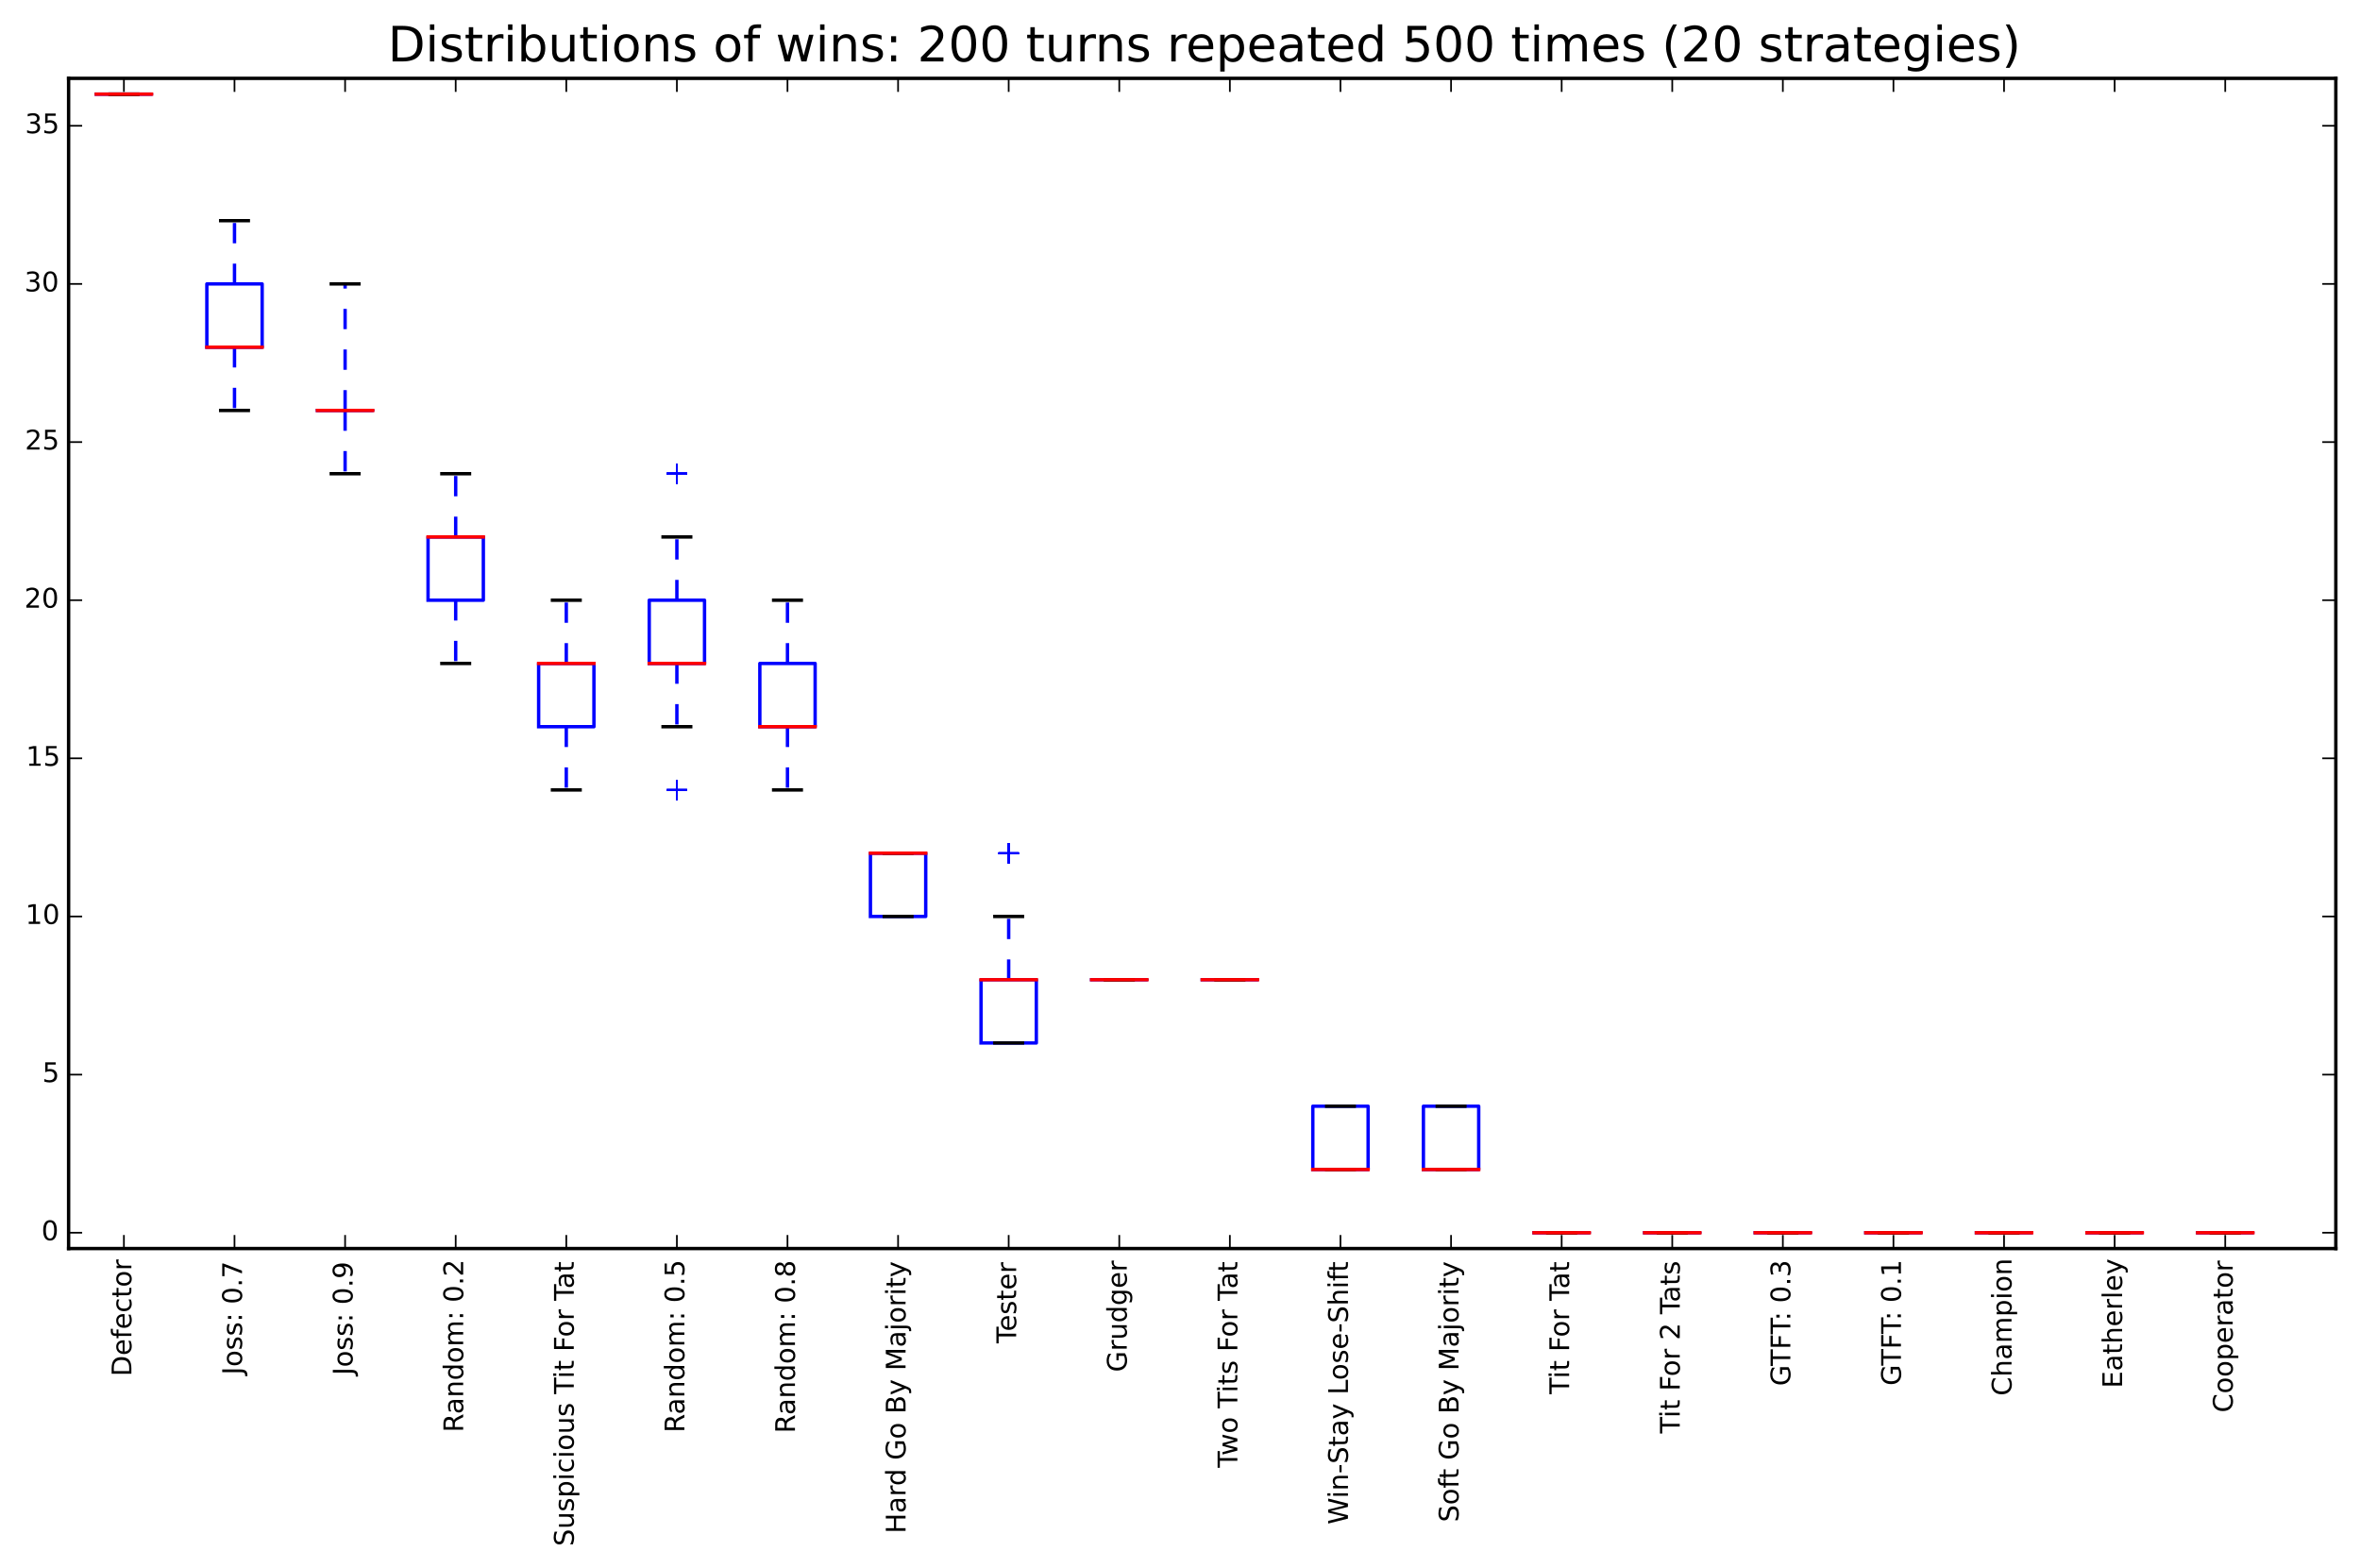 <?xml version="1.0" encoding="utf-8" standalone="no"?>
<!DOCTYPE svg PUBLIC "-//W3C//DTD SVG 1.1//EN"
  "http://www.w3.org/Graphics/SVG/1.1/DTD/svg11.dtd">
<!-- Created with matplotlib (http://matplotlib.org/) -->
<svg height="463pt" version="1.1" viewBox="0 0 697 463" width="697pt" xmlns="http://www.w3.org/2000/svg" xmlns:xlink="http://www.w3.org/1999/xlink">
 <defs>
  <style type="text/css">
*{stroke-linecap:butt;stroke-linejoin:round;}
  </style>
 </defs>
 <g id="figure_1">
  <g id="patch_1">
   <path d="
M0 463.844
L697.062 463.844
L697.062 5.68434e-14
L0 5.68434e-14
z
" style="fill:#ffffff;"/>
  </g>
  <g id="axes_1">
   <g id="patch_2">
    <path d="
M20.262 368.742
L689.863 368.742
L689.863 23.142
L20.262 23.142
z
" style="fill:#ffffff;"/>
   </g>
   <g id="line2d_1">
    <path clip-path="url(#p6c5008eb1f)" d="
M28.428 27.812
L44.76 27.812
L44.76 27.812
L28.428 27.812
L28.428 27.812" style="fill:none;stroke:#0000ff;stroke-linecap:square;"/>
   </g>
   <g id="line2d_2">
    <path clip-path="url(#p6c5008eb1f)" d="
M36.594 27.812
L36.594 27.812" style="fill:none;stroke:#0000ff;stroke-dasharray:6,6;stroke-dashoffset:0.0;"/>
   </g>
   <g id="line2d_3">
    <path clip-path="url(#p6c5008eb1f)" d="
M36.594 27.812
L36.594 27.812" style="fill:none;stroke:#0000ff;stroke-dasharray:6,6;stroke-dashoffset:0.0;"/>
   </g>
   <g id="line2d_4">
    <path clip-path="url(#p6c5008eb1f)" d="
M32.511 27.812
L40.677 27.812" style="fill:none;stroke:#000000;stroke-linecap:square;"/>
   </g>
   <g id="line2d_5">
    <path clip-path="url(#p6c5008eb1f)" d="
M32.511 27.812
L40.677 27.812" style="fill:none;stroke:#000000;stroke-linecap:square;"/>
   </g>
   <g id="line2d_6">
    <path clip-path="url(#p6c5008eb1f)" d="
M28.428 27.812
L44.76 27.812" style="fill:none;stroke:#ff0000;stroke-linecap:square;"/>
   </g>
   <g id="line2d_7"/>
   <g id="line2d_8">
    <path clip-path="url(#p6c5008eb1f)" d="
M61.092 102.536
L77.424 102.536
L77.424 83.855
L61.092 83.855
L61.092 102.536" style="fill:none;stroke:#0000ff;stroke-linecap:square;"/>
   </g>
   <g id="line2d_9">
    <path clip-path="url(#p6c5008eb1f)" d="
M69.258 102.536
L69.258 121.217" style="fill:none;stroke:#0000ff;stroke-dasharray:6,6;stroke-dashoffset:0.0;"/>
   </g>
   <g id="line2d_10">
    <path clip-path="url(#p6c5008eb1f)" d="
M69.258 83.855
L69.258 65.174" style="fill:none;stroke:#0000ff;stroke-dasharray:6,6;stroke-dashoffset:0.0;"/>
   </g>
   <g id="line2d_11">
    <path clip-path="url(#p6c5008eb1f)" d="
M65.175 121.217
L73.341 121.217" style="fill:none;stroke:#000000;stroke-linecap:square;"/>
   </g>
   <g id="line2d_12">
    <path clip-path="url(#p6c5008eb1f)" d="
M65.175 65.174
L73.341 65.174" style="fill:none;stroke:#000000;stroke-linecap:square;"/>
   </g>
   <g id="line2d_13">
    <path clip-path="url(#p6c5008eb1f)" d="
M61.092 102.536
L77.424 102.536" style="fill:none;stroke:#ff0000;stroke-linecap:square;"/>
   </g>
   <g id="line2d_14"/>
   <g id="line2d_15">
    <path clip-path="url(#p6c5008eb1f)" d="
M93.755 121.217
L110.087 121.217
L110.087 121.217
L93.755 121.217
L93.755 121.217" style="fill:none;stroke:#0000ff;stroke-linecap:square;"/>
   </g>
   <g id="line2d_16">
    <path clip-path="url(#p6c5008eb1f)" d="
M101.921 121.217
L101.921 139.899" style="fill:none;stroke:#0000ff;stroke-dasharray:6,6;stroke-dashoffset:0.0;"/>
   </g>
   <g id="line2d_17">
    <path clip-path="url(#p6c5008eb1f)" d="
M101.921 121.217
L101.921 83.855" style="fill:none;stroke:#0000ff;stroke-dasharray:6,6;stroke-dashoffset:0.0;"/>
   </g>
   <g id="line2d_18">
    <path clip-path="url(#p6c5008eb1f)" d="
M97.838 139.899
L106.004 139.899" style="fill:none;stroke:#000000;stroke-linecap:square;"/>
   </g>
   <g id="line2d_19">
    <path clip-path="url(#p6c5008eb1f)" d="
M97.838 83.855
L106.004 83.855" style="fill:none;stroke:#000000;stroke-linecap:square;"/>
   </g>
   <g id="line2d_20">
    <path clip-path="url(#p6c5008eb1f)" d="
M93.755 121.217
L110.087 121.217" style="fill:none;stroke:#ff0000;stroke-linecap:square;"/>
   </g>
   <g id="line2d_21"/>
   <g id="line2d_22">
    <path clip-path="url(#p6c5008eb1f)" d="
M126.419 177.261
L142.75 177.261
L142.75 158.58
L126.419 158.58
L126.419 177.261" style="fill:none;stroke:#0000ff;stroke-linecap:square;"/>
   </g>
   <g id="line2d_23">
    <path clip-path="url(#p6c5008eb1f)" d="
M134.584 177.261
L134.584 195.942" style="fill:none;stroke:#0000ff;stroke-dasharray:6,6;stroke-dashoffset:0.0;"/>
   </g>
   <g id="line2d_24">
    <path clip-path="url(#p6c5008eb1f)" d="
M134.584 158.58
L134.584 139.899" style="fill:none;stroke:#0000ff;stroke-dasharray:6,6;stroke-dashoffset:0.0;"/>
   </g>
   <g id="line2d_25">
    <path clip-path="url(#p6c5008eb1f)" d="
M130.502 195.942
L138.667 195.942" style="fill:none;stroke:#000000;stroke-linecap:square;"/>
   </g>
   <g id="line2d_26">
    <path clip-path="url(#p6c5008eb1f)" d="
M130.502 139.899
L138.667 139.899" style="fill:none;stroke:#000000;stroke-linecap:square;"/>
   </g>
   <g id="line2d_27">
    <path clip-path="url(#p6c5008eb1f)" d="
M126.419 158.58
L142.75 158.58" style="fill:none;stroke:#ff0000;stroke-linecap:square;"/>
   </g>
   <g id="line2d_28"/>
   <g id="line2d_29">
    <path clip-path="url(#p6c5008eb1f)" d="
M159.082 214.623
L175.414 214.623
L175.414 195.942
L159.082 195.942
L159.082 214.623" style="fill:none;stroke:#0000ff;stroke-linecap:square;"/>
   </g>
   <g id="line2d_30">
    <path clip-path="url(#p6c5008eb1f)" d="
M167.248 214.623
L167.248 233.304" style="fill:none;stroke:#0000ff;stroke-dasharray:6,6;stroke-dashoffset:0.0;"/>
   </g>
   <g id="line2d_31">
    <path clip-path="url(#p6c5008eb1f)" d="
M167.248 195.942
L167.248 177.261" style="fill:none;stroke:#0000ff;stroke-dasharray:6,6;stroke-dashoffset:0.0;"/>
   </g>
   <g id="line2d_32">
    <path clip-path="url(#p6c5008eb1f)" d="
M163.165 233.304
L171.331 233.304" style="fill:none;stroke:#000000;stroke-linecap:square;"/>
   </g>
   <g id="line2d_33">
    <path clip-path="url(#p6c5008eb1f)" d="
M163.165 177.261
L171.331 177.261" style="fill:none;stroke:#000000;stroke-linecap:square;"/>
   </g>
   <g id="line2d_34">
    <path clip-path="url(#p6c5008eb1f)" d="
M159.082 195.942
L175.414 195.942" style="fill:none;stroke:#ff0000;stroke-linecap:square;"/>
   </g>
   <g id="line2d_35"/>
   <g id="line2d_36">
    <path clip-path="url(#p6c5008eb1f)" d="
M191.745 195.942
L208.077 195.942
L208.077 177.261
L191.745 177.261
L191.745 195.942" style="fill:none;stroke:#0000ff;stroke-linecap:square;"/>
   </g>
   <g id="line2d_37">
    <path clip-path="url(#p6c5008eb1f)" d="
M199.911 195.942
L199.911 214.623" style="fill:none;stroke:#0000ff;stroke-dasharray:6,6;stroke-dashoffset:0.0;"/>
   </g>
   <g id="line2d_38">
    <path clip-path="url(#p6c5008eb1f)" d="
M199.911 177.261
L199.911 158.58" style="fill:none;stroke:#0000ff;stroke-dasharray:6,6;stroke-dashoffset:0.0;"/>
   </g>
   <g id="line2d_39">
    <path clip-path="url(#p6c5008eb1f)" d="
M195.828 214.623
L203.994 214.623" style="fill:none;stroke:#000000;stroke-linecap:square;"/>
   </g>
   <g id="line2d_40">
    <path clip-path="url(#p6c5008eb1f)" d="
M195.828 158.58
L203.994 158.58" style="fill:none;stroke:#000000;stroke-linecap:square;"/>
   </g>
   <g id="line2d_41">
    <path clip-path="url(#p6c5008eb1f)" d="
M191.745 195.942
L208.077 195.942" style="fill:none;stroke:#ff0000;stroke-linecap:square;"/>
   </g>
   <g id="line2d_42">
    <defs>
     <path d="
M-3 0
L3 0
M0 3
L0 -3" id="md4acab13e0" style="stroke:#0000ff;stroke-width:0.5;"/>
    </defs>
    <g clip-path="url(#p6c5008eb1f)">
     <use style="fill:#0000ff;stroke:#0000ff;stroke-width:0.5;" x="199.911" xlink:href="#md4acab13e0" y="233.304"/>
     <use style="fill:#0000ff;stroke:#0000ff;stroke-width:0.5;" x="199.911" xlink:href="#md4acab13e0" y="233.304"/>
     <use style="fill:#0000ff;stroke:#0000ff;stroke-width:0.5;" x="199.911" xlink:href="#md4acab13e0" y="233.304"/>
     <use style="fill:#0000ff;stroke:#0000ff;stroke-width:0.5;" x="199.911" xlink:href="#md4acab13e0" y="233.304"/>
     <use style="fill:#0000ff;stroke:#0000ff;stroke-width:0.5;" x="199.911" xlink:href="#md4acab13e0" y="233.304"/>
     <use style="fill:#0000ff;stroke:#0000ff;stroke-width:0.5;" x="199.911" xlink:href="#md4acab13e0" y="233.304"/>
     <use style="fill:#0000ff;stroke:#0000ff;stroke-width:0.5;" x="199.911" xlink:href="#md4acab13e0" y="233.304"/>
     <use style="fill:#0000ff;stroke:#0000ff;stroke-width:0.5;" x="199.911" xlink:href="#md4acab13e0" y="233.304"/>
     <use style="fill:#0000ff;stroke:#0000ff;stroke-width:0.5;" x="199.911" xlink:href="#md4acab13e0" y="233.304"/>
     <use style="fill:#0000ff;stroke:#0000ff;stroke-width:0.5;" x="199.911" xlink:href="#md4acab13e0" y="233.304"/>
     <use style="fill:#0000ff;stroke:#0000ff;stroke-width:0.5;" x="199.911" xlink:href="#md4acab13e0" y="233.304"/>
     <use style="fill:#0000ff;stroke:#0000ff;stroke-width:0.5;" x="199.911" xlink:href="#md4acab13e0" y="233.304"/>
     <use style="fill:#0000ff;stroke:#0000ff;stroke-width:0.5;" x="199.911" xlink:href="#md4acab13e0" y="233.304"/>
     <use style="fill:#0000ff;stroke:#0000ff;stroke-width:0.5;" x="199.911" xlink:href="#md4acab13e0" y="233.304"/>
     <use style="fill:#0000ff;stroke:#0000ff;stroke-width:0.5;" x="199.911" xlink:href="#md4acab13e0" y="233.304"/>
     <use style="fill:#0000ff;stroke:#0000ff;stroke-width:0.5;" x="199.911" xlink:href="#md4acab13e0" y="139.899"/>
     <use style="fill:#0000ff;stroke:#0000ff;stroke-width:0.5;" x="199.911" xlink:href="#md4acab13e0" y="139.899"/>
     <use style="fill:#0000ff;stroke:#0000ff;stroke-width:0.5;" x="199.911" xlink:href="#md4acab13e0" y="139.899"/>
     <use style="fill:#0000ff;stroke:#0000ff;stroke-width:0.5;" x="199.911" xlink:href="#md4acab13e0" y="139.899"/>
     <use style="fill:#0000ff;stroke:#0000ff;stroke-width:0.5;" x="199.911" xlink:href="#md4acab13e0" y="139.899"/>
     <use style="fill:#0000ff;stroke:#0000ff;stroke-width:0.5;" x="199.911" xlink:href="#md4acab13e0" y="139.899"/>
     <use style="fill:#0000ff;stroke:#0000ff;stroke-width:0.5;" x="199.911" xlink:href="#md4acab13e0" y="139.899"/>
     <use style="fill:#0000ff;stroke:#0000ff;stroke-width:0.5;" x="199.911" xlink:href="#md4acab13e0" y="139.899"/>
     <use style="fill:#0000ff;stroke:#0000ff;stroke-width:0.5;" x="199.911" xlink:href="#md4acab13e0" y="139.899"/>
     <use style="fill:#0000ff;stroke:#0000ff;stroke-width:0.5;" x="199.911" xlink:href="#md4acab13e0" y="139.899"/>
     <use style="fill:#0000ff;stroke:#0000ff;stroke-width:0.5;" x="199.911" xlink:href="#md4acab13e0" y="139.899"/>
     <use style="fill:#0000ff;stroke:#0000ff;stroke-width:0.5;" x="199.911" xlink:href="#md4acab13e0" y="139.899"/>
     <use style="fill:#0000ff;stroke:#0000ff;stroke-width:0.5;" x="199.911" xlink:href="#md4acab13e0" y="139.899"/>
     <use style="fill:#0000ff;stroke:#0000ff;stroke-width:0.5;" x="199.911" xlink:href="#md4acab13e0" y="139.899"/>
     <use style="fill:#0000ff;stroke:#0000ff;stroke-width:0.5;" x="199.911" xlink:href="#md4acab13e0" y="139.899"/>
     <use style="fill:#0000ff;stroke:#0000ff;stroke-width:0.5;" x="199.911" xlink:href="#md4acab13e0" y="139.899"/>
     <use style="fill:#0000ff;stroke:#0000ff;stroke-width:0.5;" x="199.911" xlink:href="#md4acab13e0" y="139.899"/>
     <use style="fill:#0000ff;stroke:#0000ff;stroke-width:0.5;" x="199.911" xlink:href="#md4acab13e0" y="139.899"/>
     <use style="fill:#0000ff;stroke:#0000ff;stroke-width:0.5;" x="199.911" xlink:href="#md4acab13e0" y="139.899"/>
    </g>
   </g>
   <g id="line2d_43">
    <path clip-path="url(#p6c5008eb1f)" d="
M224.409 214.623
L240.741 214.623
L240.741 195.942
L224.409 195.942
L224.409 214.623" style="fill:none;stroke:#0000ff;stroke-linecap:square;"/>
   </g>
   <g id="line2d_44">
    <path clip-path="url(#p6c5008eb1f)" d="
M232.575 214.623
L232.575 233.304" style="fill:none;stroke:#0000ff;stroke-dasharray:6,6;stroke-dashoffset:0.0;"/>
   </g>
   <g id="line2d_45">
    <path clip-path="url(#p6c5008eb1f)" d="
M232.575 195.942
L232.575 177.261" style="fill:none;stroke:#0000ff;stroke-dasharray:6,6;stroke-dashoffset:0.0;"/>
   </g>
   <g id="line2d_46">
    <path clip-path="url(#p6c5008eb1f)" d="
M228.492 233.304
L236.658 233.304" style="fill:none;stroke:#000000;stroke-linecap:square;"/>
   </g>
   <g id="line2d_47">
    <path clip-path="url(#p6c5008eb1f)" d="
M228.492 177.261
L236.658 177.261" style="fill:none;stroke:#000000;stroke-linecap:square;"/>
   </g>
   <g id="line2d_48">
    <path clip-path="url(#p6c5008eb1f)" d="
M224.409 214.623
L240.741 214.623" style="fill:none;stroke:#ff0000;stroke-linecap:square;"/>
   </g>
   <g id="line2d_49"/>
   <g id="line2d_50">
    <path clip-path="url(#p6c5008eb1f)" d="
M257.072 270.666
L273.404 270.666
L273.404 251.985
L257.072 251.985
L257.072 270.666" style="fill:none;stroke:#0000ff;stroke-linecap:square;"/>
   </g>
   <g id="line2d_51">
    <path clip-path="url(#p6c5008eb1f)" d="
M265.238 270.666
L265.238 270.666" style="fill:none;stroke:#0000ff;stroke-dasharray:6,6;stroke-dashoffset:0.0;"/>
   </g>
   <g id="line2d_52">
    <path clip-path="url(#p6c5008eb1f)" d="
M265.238 251.985
L265.238 251.985" style="fill:none;stroke:#0000ff;stroke-dasharray:6,6;stroke-dashoffset:0.0;"/>
   </g>
   <g id="line2d_53">
    <path clip-path="url(#p6c5008eb1f)" d="
M261.155 270.666
L269.321 270.666" style="fill:none;stroke:#000000;stroke-linecap:square;"/>
   </g>
   <g id="line2d_54">
    <path clip-path="url(#p6c5008eb1f)" d="
M261.155 251.985
L269.321 251.985" style="fill:none;stroke:#000000;stroke-linecap:square;"/>
   </g>
   <g id="line2d_55">
    <path clip-path="url(#p6c5008eb1f)" d="
M257.072 251.985
L273.404 251.985" style="fill:none;stroke:#ff0000;stroke-linecap:square;"/>
   </g>
   <g id="line2d_56"/>
   <g id="line2d_57">
    <path clip-path="url(#p6c5008eb1f)" d="
M289.736 308.028
L306.067 308.028
L306.067 289.347
L289.736 289.347
L289.736 308.028" style="fill:none;stroke:#0000ff;stroke-linecap:square;"/>
   </g>
   <g id="line2d_58">
    <path clip-path="url(#p6c5008eb1f)" d="
M297.902 308.028
L297.902 308.028" style="fill:none;stroke:#0000ff;stroke-dasharray:6,6;stroke-dashoffset:0.0;"/>
   </g>
   <g id="line2d_59">
    <path clip-path="url(#p6c5008eb1f)" d="
M297.902 289.347
L297.902 270.666" style="fill:none;stroke:#0000ff;stroke-dasharray:6,6;stroke-dashoffset:0.0;"/>
   </g>
   <g id="line2d_60">
    <path clip-path="url(#p6c5008eb1f)" d="
M293.819 308.028
L301.984 308.028" style="fill:none;stroke:#000000;stroke-linecap:square;"/>
   </g>
   <g id="line2d_61">
    <path clip-path="url(#p6c5008eb1f)" d="
M293.819 270.666
L301.984 270.666" style="fill:none;stroke:#000000;stroke-linecap:square;"/>
   </g>
   <g id="line2d_62">
    <path clip-path="url(#p6c5008eb1f)" d="
M289.736 289.347
L306.067 289.347" style="fill:none;stroke:#ff0000;stroke-linecap:square;"/>
   </g>
   <g id="line2d_63">
    <g clip-path="url(#p6c5008eb1f)">
     <use style="fill:#0000ff;stroke:#0000ff;stroke-width:0.5;" x="297.902" xlink:href="#md4acab13e0" y="251.985"/>
     <use style="fill:#0000ff;stroke:#0000ff;stroke-width:0.5;" x="297.902" xlink:href="#md4acab13e0" y="251.985"/>
     <use style="fill:#0000ff;stroke:#0000ff;stroke-width:0.5;" x="297.902" xlink:href="#md4acab13e0" y="251.985"/>
     <use style="fill:#0000ff;stroke:#0000ff;stroke-width:0.5;" x="297.902" xlink:href="#md4acab13e0" y="251.985"/>
     <use style="fill:#0000ff;stroke:#0000ff;stroke-width:0.5;" x="297.902" xlink:href="#md4acab13e0" y="251.985"/>
     <use style="fill:#0000ff;stroke:#0000ff;stroke-width:0.5;" x="297.902" xlink:href="#md4acab13e0" y="251.985"/>
     <use style="fill:#0000ff;stroke:#0000ff;stroke-width:0.5;" x="297.902" xlink:href="#md4acab13e0" y="251.985"/>
     <use style="fill:#0000ff;stroke:#0000ff;stroke-width:0.5;" x="297.902" xlink:href="#md4acab13e0" y="251.985"/>
     <use style="fill:#0000ff;stroke:#0000ff;stroke-width:0.5;" x="297.902" xlink:href="#md4acab13e0" y="251.985"/>
     <use style="fill:#0000ff;stroke:#0000ff;stroke-width:0.5;" x="297.902" xlink:href="#md4acab13e0" y="251.985"/>
     <use style="fill:#0000ff;stroke:#0000ff;stroke-width:0.5;" x="297.902" xlink:href="#md4acab13e0" y="251.985"/>
     <use style="fill:#0000ff;stroke:#0000ff;stroke-width:0.5;" x="297.902" xlink:href="#md4acab13e0" y="251.985"/>
    </g>
   </g>
   <g id="line2d_64">
    <path clip-path="url(#p6c5008eb1f)" d="
M322.399 289.347
L338.731 289.347
L338.731 289.347
L322.399 289.347
L322.399 289.347" style="fill:none;stroke:#0000ff;stroke-linecap:square;"/>
   </g>
   <g id="line2d_65">
    <path clip-path="url(#p6c5008eb1f)" d="
M330.565 289.347
L330.565 289.347" style="fill:none;stroke:#0000ff;stroke-dasharray:6,6;stroke-dashoffset:0.0;"/>
   </g>
   <g id="line2d_66">
    <path clip-path="url(#p6c5008eb1f)" d="
M330.565 289.347
L330.565 289.347" style="fill:none;stroke:#0000ff;stroke-dasharray:6,6;stroke-dashoffset:0.0;"/>
   </g>
   <g id="line2d_67">
    <path clip-path="url(#p6c5008eb1f)" d="
M326.482 289.347
L334.648 289.347" style="fill:none;stroke:#000000;stroke-linecap:square;"/>
   </g>
   <g id="line2d_68">
    <path clip-path="url(#p6c5008eb1f)" d="
M326.482 289.347
L334.648 289.347" style="fill:none;stroke:#000000;stroke-linecap:square;"/>
   </g>
   <g id="line2d_69">
    <path clip-path="url(#p6c5008eb1f)" d="
M322.399 289.347
L338.731 289.347" style="fill:none;stroke:#ff0000;stroke-linecap:square;"/>
   </g>
   <g id="line2d_70"/>
   <g id="line2d_71">
    <path clip-path="url(#p6c5008eb1f)" d="
M355.062 289.347
L371.394 289.347
L371.394 289.347
L355.062 289.347
L355.062 289.347" style="fill:none;stroke:#0000ff;stroke-linecap:square;"/>
   </g>
   <g id="line2d_72">
    <path clip-path="url(#p6c5008eb1f)" d="
M363.228 289.347
L363.228 289.347" style="fill:none;stroke:#0000ff;stroke-dasharray:6,6;stroke-dashoffset:0.0;"/>
   </g>
   <g id="line2d_73">
    <path clip-path="url(#p6c5008eb1f)" d="
M363.228 289.347
L363.228 289.347" style="fill:none;stroke:#0000ff;stroke-dasharray:6,6;stroke-dashoffset:0.0;"/>
   </g>
   <g id="line2d_74">
    <path clip-path="url(#p6c5008eb1f)" d="
M359.145 289.347
L367.311 289.347" style="fill:none;stroke:#000000;stroke-linecap:square;"/>
   </g>
   <g id="line2d_75">
    <path clip-path="url(#p6c5008eb1f)" d="
M359.145 289.347
L367.311 289.347" style="fill:none;stroke:#000000;stroke-linecap:square;"/>
   </g>
   <g id="line2d_76">
    <path clip-path="url(#p6c5008eb1f)" d="
M355.062 289.347
L371.394 289.347" style="fill:none;stroke:#ff0000;stroke-linecap:square;"/>
   </g>
   <g id="line2d_77"/>
   <g id="line2d_78">
    <path clip-path="url(#p6c5008eb1f)" d="
M387.726 345.39
L404.058 345.39
L404.058 326.709
L387.726 326.709
L387.726 345.39" style="fill:none;stroke:#0000ff;stroke-linecap:square;"/>
   </g>
   <g id="line2d_79">
    <path clip-path="url(#p6c5008eb1f)" d="
M395.892 345.39
L395.892 345.39" style="fill:none;stroke:#0000ff;stroke-dasharray:6,6;stroke-dashoffset:0.0;"/>
   </g>
   <g id="line2d_80">
    <path clip-path="url(#p6c5008eb1f)" d="
M395.892 326.709
L395.892 326.709" style="fill:none;stroke:#0000ff;stroke-dasharray:6,6;stroke-dashoffset:0.0;"/>
   </g>
   <g id="line2d_81">
    <path clip-path="url(#p6c5008eb1f)" d="
M391.809 345.39
L399.975 345.39" style="fill:none;stroke:#000000;stroke-linecap:square;"/>
   </g>
   <g id="line2d_82">
    <path clip-path="url(#p6c5008eb1f)" d="
M391.809 326.709
L399.975 326.709" style="fill:none;stroke:#000000;stroke-linecap:square;"/>
   </g>
   <g id="line2d_83">
    <path clip-path="url(#p6c5008eb1f)" d="
M387.726 345.39
L404.058 345.39" style="fill:none;stroke:#ff0000;stroke-linecap:square;"/>
   </g>
   <g id="line2d_84"/>
   <g id="line2d_85">
    <path clip-path="url(#p6c5008eb1f)" d="
M420.389 345.39
L436.721 345.39
L436.721 326.709
L420.389 326.709
L420.389 345.39" style="fill:none;stroke:#0000ff;stroke-linecap:square;"/>
   </g>
   <g id="line2d_86">
    <path clip-path="url(#p6c5008eb1f)" d="
M428.555 345.39
L428.555 345.39" style="fill:none;stroke:#0000ff;stroke-dasharray:6,6;stroke-dashoffset:0.0;"/>
   </g>
   <g id="line2d_87">
    <path clip-path="url(#p6c5008eb1f)" d="
M428.555 326.709
L428.555 326.709" style="fill:none;stroke:#0000ff;stroke-dasharray:6,6;stroke-dashoffset:0.0;"/>
   </g>
   <g id="line2d_88">
    <path clip-path="url(#p6c5008eb1f)" d="
M424.472 345.39
L432.638 345.39" style="fill:none;stroke:#000000;stroke-linecap:square;"/>
   </g>
   <g id="line2d_89">
    <path clip-path="url(#p6c5008eb1f)" d="
M424.472 326.709
L432.638 326.709" style="fill:none;stroke:#000000;stroke-linecap:square;"/>
   </g>
   <g id="line2d_90">
    <path clip-path="url(#p6c5008eb1f)" d="
M420.389 345.39
L436.721 345.39" style="fill:none;stroke:#ff0000;stroke-linecap:square;"/>
   </g>
   <g id="line2d_91"/>
   <g id="line2d_92">
    <path clip-path="url(#p6c5008eb1f)" d="
M453.053 364.071
L469.384 364.071
L469.384 364.071
L453.053 364.071
L453.053 364.071" style="fill:none;stroke:#0000ff;stroke-linecap:square;"/>
   </g>
   <g id="line2d_93">
    <path clip-path="url(#p6c5008eb1f)" d="
M461.219 364.071
L461.219 364.071" style="fill:none;stroke:#0000ff;stroke-dasharray:6,6;stroke-dashoffset:0.0;"/>
   </g>
   <g id="line2d_94">
    <path clip-path="url(#p6c5008eb1f)" d="
M461.219 364.071
L461.219 364.071" style="fill:none;stroke:#0000ff;stroke-dasharray:6,6;stroke-dashoffset:0.0;"/>
   </g>
   <g id="line2d_95">
    <path clip-path="url(#p6c5008eb1f)" d="
M457.136 364.071
L465.302 364.071" style="fill:none;stroke:#000000;stroke-linecap:square;"/>
   </g>
   <g id="line2d_96">
    <path clip-path="url(#p6c5008eb1f)" d="
M457.136 364.071
L465.302 364.071" style="fill:none;stroke:#000000;stroke-linecap:square;"/>
   </g>
   <g id="line2d_97">
    <path clip-path="url(#p6c5008eb1f)" d="
M453.053 364.071
L469.384 364.071" style="fill:none;stroke:#ff0000;stroke-linecap:square;"/>
   </g>
   <g id="line2d_98"/>
   <g id="line2d_99">
    <path clip-path="url(#p6c5008eb1f)" d="
M485.716 364.071
L502.048 364.071
L502.048 364.071
L485.716 364.071
L485.716 364.071" style="fill:none;stroke:#0000ff;stroke-linecap:square;"/>
   </g>
   <g id="line2d_100">
    <path clip-path="url(#p6c5008eb1f)" d="
M493.882 364.071
L493.882 364.071" style="fill:none;stroke:#0000ff;stroke-dasharray:6,6;stroke-dashoffset:0.0;"/>
   </g>
   <g id="line2d_101">
    <path clip-path="url(#p6c5008eb1f)" d="
M493.882 364.071
L493.882 364.071" style="fill:none;stroke:#0000ff;stroke-dasharray:6,6;stroke-dashoffset:0.0;"/>
   </g>
   <g id="line2d_102">
    <path clip-path="url(#p6c5008eb1f)" d="
M489.799 364.071
L497.965 364.071" style="fill:none;stroke:#000000;stroke-linecap:square;"/>
   </g>
   <g id="line2d_103">
    <path clip-path="url(#p6c5008eb1f)" d="
M489.799 364.071
L497.965 364.071" style="fill:none;stroke:#000000;stroke-linecap:square;"/>
   </g>
   <g id="line2d_104">
    <path clip-path="url(#p6c5008eb1f)" d="
M485.716 364.071
L502.048 364.071" style="fill:none;stroke:#ff0000;stroke-linecap:square;"/>
   </g>
   <g id="line2d_105"/>
   <g id="line2d_106">
    <path clip-path="url(#p6c5008eb1f)" d="
M518.38 364.071
L534.711 364.071
L534.711 364.071
L518.38 364.071
L518.38 364.071" style="fill:none;stroke:#0000ff;stroke-linecap:square;"/>
   </g>
   <g id="line2d_107">
    <path clip-path="url(#p6c5008eb1f)" d="
M526.545 364.071
L526.545 364.071" style="fill:none;stroke:#0000ff;stroke-dasharray:6,6;stroke-dashoffset:0.0;"/>
   </g>
   <g id="line2d_108">
    <path clip-path="url(#p6c5008eb1f)" d="
M526.545 364.071
L526.545 364.071" style="fill:none;stroke:#0000ff;stroke-dasharray:6,6;stroke-dashoffset:0.0;"/>
   </g>
   <g id="line2d_109">
    <path clip-path="url(#p6c5008eb1f)" d="
M522.462 364.071
L530.628 364.071" style="fill:none;stroke:#000000;stroke-linecap:square;"/>
   </g>
   <g id="line2d_110">
    <path clip-path="url(#p6c5008eb1f)" d="
M522.462 364.071
L530.628 364.071" style="fill:none;stroke:#000000;stroke-linecap:square;"/>
   </g>
   <g id="line2d_111">
    <path clip-path="url(#p6c5008eb1f)" d="
M518.38 364.071
L534.711 364.071" style="fill:none;stroke:#ff0000;stroke-linecap:square;"/>
   </g>
   <g id="line2d_112"/>
   <g id="line2d_113">
    <path clip-path="url(#p6c5008eb1f)" d="
M551.043 364.071
L567.375 364.071
L567.375 364.071
L551.043 364.071
L551.043 364.071" style="fill:none;stroke:#0000ff;stroke-linecap:square;"/>
   </g>
   <g id="line2d_114">
    <path clip-path="url(#p6c5008eb1f)" d="
M559.209 364.071
L559.209 364.071" style="fill:none;stroke:#0000ff;stroke-dasharray:6,6;stroke-dashoffset:0.0;"/>
   </g>
   <g id="line2d_115">
    <path clip-path="url(#p6c5008eb1f)" d="
M559.209 364.071
L559.209 364.071" style="fill:none;stroke:#0000ff;stroke-dasharray:6,6;stroke-dashoffset:0.0;"/>
   </g>
   <g id="line2d_116">
    <path clip-path="url(#p6c5008eb1f)" d="
M555.126 364.071
L563.292 364.071" style="fill:none;stroke:#000000;stroke-linecap:square;"/>
   </g>
   <g id="line2d_117">
    <path clip-path="url(#p6c5008eb1f)" d="
M555.126 364.071
L563.292 364.071" style="fill:none;stroke:#000000;stroke-linecap:square;"/>
   </g>
   <g id="line2d_118">
    <path clip-path="url(#p6c5008eb1f)" d="
M551.043 364.071
L567.375 364.071" style="fill:none;stroke:#ff0000;stroke-linecap:square;"/>
   </g>
   <g id="line2d_119"/>
   <g id="line2d_120">
    <path clip-path="url(#p6c5008eb1f)" d="
M583.706 364.071
L600.038 364.071
L600.038 364.071
L583.706 364.071
L583.706 364.071" style="fill:none;stroke:#0000ff;stroke-linecap:square;"/>
   </g>
   <g id="line2d_121">
    <path clip-path="url(#p6c5008eb1f)" d="
M591.872 364.071
L591.872 364.071" style="fill:none;stroke:#0000ff;stroke-dasharray:6,6;stroke-dashoffset:0.0;"/>
   </g>
   <g id="line2d_122">
    <path clip-path="url(#p6c5008eb1f)" d="
M591.872 364.071
L591.872 364.071" style="fill:none;stroke:#0000ff;stroke-dasharray:6,6;stroke-dashoffset:0.0;"/>
   </g>
   <g id="line2d_123">
    <path clip-path="url(#p6c5008eb1f)" d="
M587.789 364.071
L595.955 364.071" style="fill:none;stroke:#000000;stroke-linecap:square;"/>
   </g>
   <g id="line2d_124">
    <path clip-path="url(#p6c5008eb1f)" d="
M587.789 364.071
L595.955 364.071" style="fill:none;stroke:#000000;stroke-linecap:square;"/>
   </g>
   <g id="line2d_125">
    <path clip-path="url(#p6c5008eb1f)" d="
M583.706 364.071
L600.038 364.071" style="fill:none;stroke:#ff0000;stroke-linecap:square;"/>
   </g>
   <g id="line2d_126"/>
   <g id="line2d_127">
    <path clip-path="url(#p6c5008eb1f)" d="
M616.37 364.071
L632.702 364.071
L632.702 364.071
L616.37 364.071
L616.37 364.071" style="fill:none;stroke:#0000ff;stroke-linecap:square;"/>
   </g>
   <g id="line2d_128">
    <path clip-path="url(#p6c5008eb1f)" d="
M624.536 364.071
L624.536 364.071" style="fill:none;stroke:#0000ff;stroke-dasharray:6,6;stroke-dashoffset:0.0;"/>
   </g>
   <g id="line2d_129">
    <path clip-path="url(#p6c5008eb1f)" d="
M624.536 364.071
L624.536 364.071" style="fill:none;stroke:#0000ff;stroke-dasharray:6,6;stroke-dashoffset:0.0;"/>
   </g>
   <g id="line2d_130">
    <path clip-path="url(#p6c5008eb1f)" d="
M620.453 364.071
L628.619 364.071" style="fill:none;stroke:#000000;stroke-linecap:square;"/>
   </g>
   <g id="line2d_131">
    <path clip-path="url(#p6c5008eb1f)" d="
M620.453 364.071
L628.619 364.071" style="fill:none;stroke:#000000;stroke-linecap:square;"/>
   </g>
   <g id="line2d_132">
    <path clip-path="url(#p6c5008eb1f)" d="
M616.37 364.071
L632.702 364.071" style="fill:none;stroke:#ff0000;stroke-linecap:square;"/>
   </g>
   <g id="line2d_133"/>
   <g id="line2d_134">
    <path clip-path="url(#p6c5008eb1f)" d="
M649.033 364.071
L665.365 364.071
L665.365 364.071
L649.033 364.071
L649.033 364.071" style="fill:none;stroke:#0000ff;stroke-linecap:square;"/>
   </g>
   <g id="line2d_135">
    <path clip-path="url(#p6c5008eb1f)" d="
M657.199 364.071
L657.199 364.071" style="fill:none;stroke:#0000ff;stroke-dasharray:6,6;stroke-dashoffset:0.0;"/>
   </g>
   <g id="line2d_136">
    <path clip-path="url(#p6c5008eb1f)" d="
M657.199 364.071
L657.199 364.071" style="fill:none;stroke:#0000ff;stroke-dasharray:6,6;stroke-dashoffset:0.0;"/>
   </g>
   <g id="line2d_137">
    <path clip-path="url(#p6c5008eb1f)" d="
M653.116 364.071
L661.282 364.071" style="fill:none;stroke:#000000;stroke-linecap:square;"/>
   </g>
   <g id="line2d_138">
    <path clip-path="url(#p6c5008eb1f)" d="
M653.116 364.071
L661.282 364.071" style="fill:none;stroke:#000000;stroke-linecap:square;"/>
   </g>
   <g id="line2d_139">
    <path clip-path="url(#p6c5008eb1f)" d="
M649.033 364.071
L665.365 364.071" style="fill:none;stroke:#ff0000;stroke-linecap:square;"/>
   </g>
   <g id="line2d_140"/>
   <g id="patch_3">
    <path d="
M20.262 23.142
L689.863 23.142" style="fill:none;stroke:#000000;stroke-linecap:square;stroke-linejoin:miter;"/>
   </g>
   <g id="patch_4">
    <path d="
M689.863 368.742
L689.863 23.142" style="fill:none;stroke:#000000;stroke-linecap:square;stroke-linejoin:miter;"/>
   </g>
   <g id="patch_5">
    <path d="
M20.262 368.742
L689.863 368.742" style="fill:none;stroke:#000000;stroke-linecap:square;stroke-linejoin:miter;"/>
   </g>
   <g id="patch_6">
    <path d="
M20.262 368.742
L20.262 23.142" style="fill:none;stroke:#000000;stroke-linecap:square;stroke-linejoin:miter;"/>
   </g>
   <g id="matplotlib.axis_1">
    <g id="xtick_1">
     <g id="line2d_141">
      <defs>
       <path d="
M0 0
L0 -4" id="m93b0483c22" style="stroke:#000000;stroke-width:0.5;"/>
      </defs>
      <g>
       <use style="stroke:#000000;stroke-width:0.5;" x="36.594" xlink:href="#m93b0483c22" y="368.742"/>
      </g>
     </g>
     <g id="line2d_142">
      <defs>
       <path d="
M0 0
L0 4" id="m741efc42ff" style="stroke:#000000;stroke-width:0.5;"/>
      </defs>
      <g>
       <use style="stroke:#000000;stroke-width:0.5;" x="36.594" xlink:href="#m741efc42ff" y="23.142"/>
      </g>
     </g>
     <g id="text_1">
      <!-- Defector -->
      <defs>
       <path d="
M30.609 48.391
Q23.391 48.391 19.188 42.75
Q14.984 37.109 14.984 27.297
Q14.984 17.484 19.156 11.844
Q23.344 6.203 30.609 6.203
Q37.797 6.203 41.984 11.859
Q46.188 17.531 46.188 27.297
Q46.188 37.016 41.984 42.703
Q37.797 48.391 30.609 48.391
M30.609 56
Q42.328 56 49.016 48.375
Q55.719 40.766 55.719 27.297
Q55.719 13.875 49.016 6.219
Q42.328 -1.422 30.609 -1.422
Q18.844 -1.422 12.172 6.219
Q5.516 13.875 5.516 27.297
Q5.516 40.766 12.172 48.375
Q18.844 56 30.609 56" id="DejaVuSans-6f"/>
       <path d="
M19.672 64.797
L19.672 8.109
L31.594 8.109
Q46.688 8.109 53.688 14.938
Q60.688 21.781 60.688 36.531
Q60.688 51.172 53.688 57.984
Q46.688 64.797 31.594 64.797
z

M9.812 72.906
L30.078 72.906
Q51.266 72.906 61.172 64.094
Q71.094 55.281 71.094 36.531
Q71.094 17.672 61.125 8.828
Q51.172 0 30.078 0
L9.812 0
z
" id="DejaVuSans-44"/>
       <path d="
M37.109 75.984
L37.109 68.5
L28.516 68.5
Q23.688 68.5 21.797 66.547
Q19.922 64.594 19.922 59.516
L19.922 54.688
L34.719 54.688
L34.719 47.703
L19.922 47.703
L19.922 0
L10.891 0
L10.891 47.703
L2.297 47.703
L2.297 54.688
L10.891 54.688
L10.891 58.5
Q10.891 67.625 15.141 71.797
Q19.391 75.984 28.609 75.984
z
" id="DejaVuSans-66"/>
       <path d="
M18.312 70.219
L18.312 54.688
L36.812 54.688
L36.812 47.703
L18.312 47.703
L18.312 18.016
Q18.312 11.328 20.141 9.422
Q21.969 7.516 27.594 7.516
L36.812 7.516
L36.812 0
L27.594 0
Q17.188 0 13.234 3.875
Q9.281 7.766 9.281 18.016
L9.281 47.703
L2.688 47.703
L2.688 54.688
L9.281 54.688
L9.281 70.219
z
" id="DejaVuSans-74"/>
       <path d="
M56.203 29.594
L56.203 25.203
L14.891 25.203
Q15.484 15.922 20.484 11.062
Q25.484 6.203 34.422 6.203
Q39.594 6.203 44.453 7.469
Q49.312 8.734 54.109 11.281
L54.109 2.781
Q49.266 0.734 44.188 -0.344
Q39.109 -1.422 33.891 -1.422
Q20.797 -1.422 13.156 6.188
Q5.516 13.812 5.516 26.812
Q5.516 40.234 12.766 48.109
Q20.016 56 32.328 56
Q43.359 56 49.781 48.891
Q56.203 41.797 56.203 29.594
M47.219 32.234
Q47.125 39.594 43.094 43.984
Q39.062 48.391 32.422 48.391
Q24.906 48.391 20.391 44.141
Q15.875 39.891 15.188 32.172
z
" id="DejaVuSans-65"/>
       <path d="
M48.781 52.594
L48.781 44.188
Q44.969 46.297 41.141 47.344
Q37.312 48.391 33.406 48.391
Q24.656 48.391 19.812 42.844
Q14.984 37.312 14.984 27.297
Q14.984 17.281 19.812 11.734
Q24.656 6.203 33.406 6.203
Q37.312 6.203 41.141 7.25
Q44.969 8.297 48.781 10.406
L48.781 2.094
Q45.016 0.344 40.984 -0.531
Q36.969 -1.422 32.422 -1.422
Q20.062 -1.422 12.781 6.344
Q5.516 14.109 5.516 27.297
Q5.516 40.672 12.859 48.328
Q20.219 56 33.016 56
Q37.156 56 41.109 55.141
Q45.062 54.297 48.781 52.594" id="DejaVuSans-63"/>
       <path d="
M41.109 46.297
Q39.594 47.172 37.812 47.578
Q36.031 48 33.891 48
Q26.266 48 22.188 43.047
Q18.109 38.094 18.109 28.812
L18.109 0
L9.078 0
L9.078 54.688
L18.109 54.688
L18.109 46.188
Q20.953 51.172 25.484 53.578
Q30.031 56 36.531 56
Q37.453 56 38.578 55.875
Q39.703 55.766 41.062 55.516
z
" id="DejaVuSans-72"/>
      </defs>
      <g transform="translate(38.802 406.497)rotate(-90.0)scale(0.08 -0.08)">
       <use xlink:href="#DejaVuSans-44"/>
       <use x="77.002" xlink:href="#DejaVuSans-65"/>
       <use x="138.525" xlink:href="#DejaVuSans-66"/>
       <use x="173.73" xlink:href="#DejaVuSans-65"/>
       <use x="235.254" xlink:href="#DejaVuSans-63"/>
       <use x="290.234" xlink:href="#DejaVuSans-74"/>
       <use x="329.443" xlink:href="#DejaVuSans-6f"/>
       <use x="390.625" xlink:href="#DejaVuSans-72"/>
      </g>
     </g>
    </g>
    <g id="xtick_2">
     <g id="line2d_143">
      <g>
       <use style="stroke:#000000;stroke-width:0.5;" x="69.258" xlink:href="#m93b0483c22" y="368.742"/>
      </g>
     </g>
     <g id="line2d_144">
      <g>
       <use style="stroke:#000000;stroke-width:0.5;" x="69.258" xlink:href="#m741efc42ff" y="23.142"/>
      </g>
     </g>
     <g id="text_2">
      <!-- Joss: 0.7 -->
      <defs>
       <path d="
M11.719 12.406
L22.016 12.406
L22.016 0
L11.719 0
z

M11.719 51.703
L22.016 51.703
L22.016 39.312
L11.719 39.312
z
" id="DejaVuSans-3a"/>
       <path d="
M9.812 72.906
L19.672 72.906
L19.672 5.078
Q19.672 -8.109 14.672 -14.062
Q9.672 -20.016 -1.422 -20.016
L-5.172 -20.016
L-5.172 -11.719
L-2.094 -11.719
Q4.438 -11.719 7.125 -8.047
Q9.812 -4.391 9.812 5.078
z
" id="DejaVuSans-4a"/>
       <path d="
M10.688 12.406
L21 12.406
L21 0
L10.688 0
z
" id="DejaVuSans-2e"/>
       <path d="
M31.781 66.406
Q24.172 66.406 20.328 58.906
Q16.5 51.422 16.5 36.375
Q16.5 21.391 20.328 13.891
Q24.172 6.391 31.781 6.391
Q39.453 6.391 43.281 13.891
Q47.125 21.391 47.125 36.375
Q47.125 51.422 43.281 58.906
Q39.453 66.406 31.781 66.406
M31.781 74.219
Q44.047 74.219 50.516 64.516
Q56.984 54.828 56.984 36.375
Q56.984 17.969 50.516 8.266
Q44.047 -1.422 31.781 -1.422
Q19.531 -1.422 13.062 8.266
Q6.594 17.969 6.594 36.375
Q6.594 54.828 13.062 64.516
Q19.531 74.219 31.781 74.219" id="DejaVuSans-30"/>
       <path id="DejaVuSans-20"/>
       <path d="
M8.203 72.906
L55.078 72.906
L55.078 68.703
L28.609 0
L18.312 0
L43.219 64.594
L8.203 64.594
z
" id="DejaVuSans-37"/>
       <path d="
M44.281 53.078
L44.281 44.578
Q40.484 46.531 36.375 47.5
Q32.281 48.484 27.875 48.484
Q21.188 48.484 17.844 46.438
Q14.5 44.391 14.5 40.281
Q14.5 37.156 16.891 35.375
Q19.281 33.594 26.516 31.984
L29.594 31.297
Q39.156 29.25 43.188 25.516
Q47.219 21.781 47.219 15.094
Q47.219 7.469 41.188 3.016
Q35.156 -1.422 24.609 -1.422
Q20.219 -1.422 15.453 -0.562
Q10.688 0.297 5.422 2
L5.422 11.281
Q10.406 8.688 15.234 7.391
Q20.062 6.109 24.812 6.109
Q31.156 6.109 34.562 8.281
Q37.984 10.453 37.984 14.406
Q37.984 18.062 35.516 20.016
Q33.062 21.969 24.703 23.781
L21.578 24.516
Q13.234 26.266 9.516 29.906
Q5.812 33.547 5.812 39.891
Q5.812 47.609 11.281 51.797
Q16.75 56 26.812 56
Q31.781 56 36.172 55.266
Q40.578 54.547 44.281 53.078" id="DejaVuSans-73"/>
      </defs>
      <g transform="translate(71.465 406.022)rotate(-90.0)scale(0.08 -0.08)">
       <use xlink:href="#DejaVuSans-4a"/>
       <use x="29.492" xlink:href="#DejaVuSans-6f"/>
       <use x="90.674" xlink:href="#DejaVuSans-73"/>
       <use x="142.773" xlink:href="#DejaVuSans-73"/>
       <use x="194.873" xlink:href="#DejaVuSans-3a"/>
       <use x="228.564" xlink:href="#DejaVuSans-20"/>
       <use x="260.352" xlink:href="#DejaVuSans-30"/>
       <use x="323.975" xlink:href="#DejaVuSans-2e"/>
       <use x="355.762" xlink:href="#DejaVuSans-37"/>
      </g>
     </g>
    </g>
    <g id="xtick_3">
     <g id="line2d_145">
      <g>
       <use style="stroke:#000000;stroke-width:0.5;" x="101.921" xlink:href="#m93b0483c22" y="368.742"/>
      </g>
     </g>
     <g id="line2d_146">
      <g>
       <use style="stroke:#000000;stroke-width:0.5;" x="101.921" xlink:href="#m741efc42ff" y="23.142"/>
      </g>
     </g>
     <g id="text_3">
      <!-- Joss: 0.9 -->
      <defs>
       <path d="
M10.984 1.516
L10.984 10.5
Q14.703 8.734 18.5 7.812
Q22.312 6.891 25.984 6.891
Q35.75 6.891 40.891 13.453
Q46.047 20.016 46.781 33.406
Q43.953 29.203 39.594 26.953
Q35.25 24.703 29.984 24.703
Q19.047 24.703 12.672 31.312
Q6.297 37.938 6.297 49.422
Q6.297 60.641 12.938 67.422
Q19.578 74.219 30.609 74.219
Q43.266 74.219 49.922 64.516
Q56.594 54.828 56.594 36.375
Q56.594 19.141 48.406 8.859
Q40.234 -1.422 26.422 -1.422
Q22.703 -1.422 18.891 -0.688
Q15.094 0.047 10.984 1.516
M30.609 32.422
Q37.25 32.422 41.125 36.953
Q45.016 41.5 45.016 49.422
Q45.016 57.281 41.125 61.844
Q37.25 66.406 30.609 66.406
Q23.969 66.406 20.094 61.844
Q16.219 57.281 16.219 49.422
Q16.219 41.5 20.094 36.953
Q23.969 32.422 30.609 32.422" id="DejaVuSans-39"/>
      </defs>
      <g transform="translate(104.129 406.143)rotate(-90.0)scale(0.08 -0.08)">
       <use xlink:href="#DejaVuSans-4a"/>
       <use x="29.492" xlink:href="#DejaVuSans-6f"/>
       <use x="90.674" xlink:href="#DejaVuSans-73"/>
       <use x="142.773" xlink:href="#DejaVuSans-73"/>
       <use x="194.873" xlink:href="#DejaVuSans-3a"/>
       <use x="228.564" xlink:href="#DejaVuSans-20"/>
       <use x="260.352" xlink:href="#DejaVuSans-30"/>
       <use x="323.975" xlink:href="#DejaVuSans-2e"/>
       <use x="355.762" xlink:href="#DejaVuSans-39"/>
      </g>
     </g>
    </g>
    <g id="xtick_4">
     <g id="line2d_147">
      <g>
       <use style="stroke:#000000;stroke-width:0.5;" x="134.584" xlink:href="#m93b0483c22" y="368.742"/>
      </g>
     </g>
     <g id="line2d_148">
      <g>
       <use style="stroke:#000000;stroke-width:0.5;" x="134.584" xlink:href="#m741efc42ff" y="23.142"/>
      </g>
     </g>
     <g id="text_4">
      <!-- Random: 0.2 -->
      <defs>
       <path d="
M52 44.188
Q55.375 50.25 60.062 53.125
Q64.75 56 71.094 56
Q79.641 56 84.281 50.016
Q88.922 44.047 88.922 33.016
L88.922 0
L79.891 0
L79.891 32.719
Q79.891 40.578 77.094 44.375
Q74.312 48.188 68.609 48.188
Q61.625 48.188 57.562 43.547
Q53.516 38.922 53.516 30.906
L53.516 0
L44.484 0
L44.484 32.719
Q44.484 40.625 41.703 44.406
Q38.922 48.188 33.109 48.188
Q26.219 48.188 22.156 43.531
Q18.109 38.875 18.109 30.906
L18.109 0
L9.078 0
L9.078 54.688
L18.109 54.688
L18.109 46.188
Q21.188 51.219 25.484 53.609
Q29.781 56 35.688 56
Q41.656 56 45.828 52.969
Q50 49.953 52 44.188" id="DejaVuSans-6d"/>
       <path d="
M54.891 33.016
L54.891 0
L45.906 0
L45.906 32.719
Q45.906 40.484 42.875 44.328
Q39.844 48.188 33.797 48.188
Q26.516 48.188 22.312 43.547
Q18.109 38.922 18.109 30.906
L18.109 0
L9.078 0
L9.078 54.688
L18.109 54.688
L18.109 46.188
Q21.344 51.125 25.703 53.562
Q30.078 56 35.797 56
Q45.219 56 50.047 50.172
Q54.891 44.344 54.891 33.016" id="DejaVuSans-6e"/>
       <path d="
M19.188 8.297
L53.609 8.297
L53.609 0
L7.328 0
L7.328 8.297
Q12.938 14.109 22.625 23.891
Q32.328 33.688 34.812 36.531
Q39.547 41.844 41.422 45.531
Q43.312 49.219 43.312 52.781
Q43.312 58.594 39.234 62.25
Q35.156 65.922 28.609 65.922
Q23.969 65.922 18.812 64.312
Q13.672 62.703 7.812 59.422
L7.812 69.391
Q13.766 71.781 18.938 73
Q24.125 74.219 28.422 74.219
Q39.75 74.219 46.484 68.547
Q53.219 62.891 53.219 53.422
Q53.219 48.922 51.531 44.891
Q49.859 40.875 45.406 35.406
Q44.188 33.984 37.641 27.219
Q31.109 20.453 19.188 8.297" id="DejaVuSans-32"/>
       <path d="
M44.391 34.188
Q47.562 33.109 50.562 29.594
Q53.562 26.078 56.594 19.922
L66.609 0
L56 0
L46.688 18.703
Q43.062 26.031 39.672 28.422
Q36.281 30.812 30.422 30.812
L19.672 30.812
L19.672 0
L9.812 0
L9.812 72.906
L32.078 72.906
Q44.578 72.906 50.734 67.672
Q56.891 62.453 56.891 51.906
Q56.891 45.016 53.688 40.469
Q50.484 35.938 44.391 34.188
M19.672 64.797
L19.672 38.922
L32.078 38.922
Q39.203 38.922 42.844 42.219
Q46.484 45.516 46.484 51.906
Q46.484 58.297 42.844 61.547
Q39.203 64.797 32.078 64.797
z
" id="DejaVuSans-52"/>
       <path d="
M45.406 46.391
L45.406 75.984
L54.391 75.984
L54.391 0
L45.406 0
L45.406 8.203
Q42.578 3.328 38.25 0.953
Q33.938 -1.422 27.875 -1.422
Q17.969 -1.422 11.734 6.484
Q5.516 14.406 5.516 27.297
Q5.516 40.188 11.734 48.094
Q17.969 56 27.875 56
Q33.938 56 38.25 53.625
Q42.578 51.266 45.406 46.391
M14.797 27.297
Q14.797 17.391 18.875 11.75
Q22.953 6.109 30.078 6.109
Q37.203 6.109 41.297 11.75
Q45.406 17.391 45.406 27.297
Q45.406 37.203 41.297 42.844
Q37.203 48.484 30.078 48.484
Q22.953 48.484 18.875 42.844
Q14.797 37.203 14.797 27.297" id="DejaVuSans-64"/>
       <path d="
M34.281 27.484
Q23.391 27.484 19.188 25
Q14.984 22.516 14.984 16.5
Q14.984 11.719 18.141 8.906
Q21.297 6.109 26.703 6.109
Q34.188 6.109 38.703 11.406
Q43.219 16.703 43.219 25.484
L43.219 27.484
z

M52.203 31.203
L52.203 0
L43.219 0
L43.219 8.297
Q40.141 3.328 35.547 0.953
Q30.953 -1.422 24.312 -1.422
Q15.922 -1.422 10.953 3.297
Q6 8.016 6 15.922
Q6 25.141 12.172 29.828
Q18.359 34.516 30.609 34.516
L43.219 34.516
L43.219 35.406
Q43.219 41.609 39.141 45
Q35.062 48.391 27.688 48.391
Q23 48.391 18.547 47.266
Q14.109 46.141 10.016 43.891
L10.016 52.203
Q14.938 54.109 19.578 55.047
Q24.219 56 28.609 56
Q40.484 56 46.344 49.844
Q52.203 43.703 52.203 31.203" id="DejaVuSans-61"/>
      </defs>
      <g transform="translate(136.792 423.018)rotate(-90.0)scale(0.08 -0.08)">
       <use xlink:href="#DejaVuSans-52"/>
       <use x="67.232" xlink:href="#DejaVuSans-61"/>
       <use x="128.512" xlink:href="#DejaVuSans-6e"/>
       <use x="191.891" xlink:href="#DejaVuSans-64"/>
       <use x="255.367" xlink:href="#DejaVuSans-6f"/>
       <use x="316.549" xlink:href="#DejaVuSans-6d"/>
       <use x="413.961" xlink:href="#DejaVuSans-3a"/>
       <use x="447.652" xlink:href="#DejaVuSans-20"/>
       <use x="479.439" xlink:href="#DejaVuSans-30"/>
       <use x="543.062" xlink:href="#DejaVuSans-2e"/>
       <use x="574.85" xlink:href="#DejaVuSans-32"/>
      </g>
     </g>
    </g>
    <g id="xtick_5">
     <g id="line2d_149">
      <g>
       <use style="stroke:#000000;stroke-width:0.5;" x="167.248" xlink:href="#m93b0483c22" y="368.742"/>
      </g>
     </g>
     <g id="line2d_150">
      <g>
       <use style="stroke:#000000;stroke-width:0.5;" x="167.248" xlink:href="#m741efc42ff" y="23.142"/>
      </g>
     </g>
     <g id="text_5">
      <!-- Suspicious Tit For Tat -->
      <defs>
       <path d="
M8.5 21.578
L8.5 54.688
L17.484 54.688
L17.484 21.922
Q17.484 14.156 20.5 10.266
Q23.531 6.391 29.594 6.391
Q36.859 6.391 41.078 11.031
Q45.312 15.672 45.312 23.688
L45.312 54.688
L54.297 54.688
L54.297 0
L45.312 0
L45.312 8.406
Q42.047 3.422 37.719 1
Q33.406 -1.422 27.688 -1.422
Q18.266 -1.422 13.375 4.438
Q8.5 10.297 8.5 21.578
M31.109 56
z
" id="DejaVuSans-75"/>
       <path d="
M9.812 72.906
L51.703 72.906
L51.703 64.594
L19.672 64.594
L19.672 43.109
L48.578 43.109
L48.578 34.812
L19.672 34.812
L19.672 0
L9.812 0
z
" id="DejaVuSans-46"/>
       <path d="
M9.422 54.688
L18.406 54.688
L18.406 0
L9.422 0
z

M9.422 75.984
L18.406 75.984
L18.406 64.594
L9.422 64.594
z
" id="DejaVuSans-69"/>
       <path d="
M53.516 70.516
L53.516 60.891
Q47.906 63.578 42.922 64.891
Q37.938 66.219 33.297 66.219
Q25.25 66.219 20.875 63.094
Q16.5 59.969 16.5 54.203
Q16.5 49.359 19.406 46.891
Q22.312 44.438 30.422 42.922
L36.375 41.703
Q47.406 39.594 52.656 34.297
Q57.906 29 57.906 20.125
Q57.906 9.516 50.797 4.047
Q43.703 -1.422 29.984 -1.422
Q24.812 -1.422 18.969 -0.25
Q13.141 0.922 6.891 3.219
L6.891 13.375
Q12.891 10.016 18.656 8.297
Q24.422 6.594 29.984 6.594
Q38.422 6.594 43.016 9.906
Q47.609 13.234 47.609 19.391
Q47.609 24.75 44.312 27.781
Q41.016 30.812 33.5 32.328
L27.484 33.5
Q16.453 35.688 11.516 40.375
Q6.594 45.062 6.594 53.422
Q6.594 63.094 13.406 68.656
Q20.219 74.219 32.172 74.219
Q37.312 74.219 42.625 73.281
Q47.953 72.359 53.516 70.516" id="DejaVuSans-53"/>
       <path d="
M18.109 8.203
L18.109 -20.797
L9.078 -20.797
L9.078 54.688
L18.109 54.688
L18.109 46.391
Q20.953 51.266 25.266 53.625
Q29.594 56 35.594 56
Q45.562 56 51.781 48.094
Q58.016 40.188 58.016 27.297
Q58.016 14.406 51.781 6.484
Q45.562 -1.422 35.594 -1.422
Q29.594 -1.422 25.266 0.953
Q20.953 3.328 18.109 8.203
M48.688 27.297
Q48.688 37.203 44.609 42.844
Q40.531 48.484 33.406 48.484
Q26.266 48.484 22.188 42.844
Q18.109 37.203 18.109 27.297
Q18.109 17.391 22.188 11.75
Q26.266 6.109 33.406 6.109
Q40.531 6.109 44.609 11.75
Q48.688 17.391 48.688 27.297" id="DejaVuSans-70"/>
       <path d="
M-0.297 72.906
L61.375 72.906
L61.375 64.594
L35.5 64.594
L35.5 0
L25.594 0
L25.594 64.594
L-0.297 64.594
z
" id="DejaVuSans-54"/>
      </defs>
      <g transform="translate(169.455 456.644)rotate(-90.0)scale(0.08 -0.08)">
       <use xlink:href="#DejaVuSans-53"/>
       <use x="63.477" xlink:href="#DejaVuSans-75"/>
       <use x="126.855" xlink:href="#DejaVuSans-73"/>
       <use x="178.955" xlink:href="#DejaVuSans-70"/>
       <use x="242.432" xlink:href="#DejaVuSans-69"/>
       <use x="270.215" xlink:href="#DejaVuSans-63"/>
       <use x="325.195" xlink:href="#DejaVuSans-69"/>
       <use x="352.979" xlink:href="#DejaVuSans-6f"/>
       <use x="414.16" xlink:href="#DejaVuSans-75"/>
       <use x="477.539" xlink:href="#DejaVuSans-73"/>
       <use x="529.639" xlink:href="#DejaVuSans-20"/>
       <use x="561.426" xlink:href="#DejaVuSans-54"/>
       <use x="619.385" xlink:href="#DejaVuSans-69"/>
       <use x="647.168" xlink:href="#DejaVuSans-74"/>
       <use x="686.377" xlink:href="#DejaVuSans-20"/>
       <use x="718.164" xlink:href="#DejaVuSans-46"/>
       <use x="772.059" xlink:href="#DejaVuSans-6f"/>
       <use x="833.24" xlink:href="#DejaVuSans-72"/>
       <use x="874.354" xlink:href="#DejaVuSans-20"/>
       <use x="906.141" xlink:href="#DejaVuSans-54"/>
       <use x="950.725" xlink:href="#DejaVuSans-61"/>
       <use x="1012.004" xlink:href="#DejaVuSans-74"/>
      </g>
     </g>
    </g>
    <g id="xtick_6">
     <g id="line2d_151">
      <g>
       <use style="stroke:#000000;stroke-width:0.5;" x="199.911" xlink:href="#m93b0483c22" y="368.742"/>
      </g>
     </g>
     <g id="line2d_152">
      <g>
       <use style="stroke:#000000;stroke-width:0.5;" x="199.911" xlink:href="#m741efc42ff" y="23.142"/>
      </g>
     </g>
     <g id="text_6">
      <!-- Random: 0.5 -->
      <defs>
       <path d="
M10.797 72.906
L49.516 72.906
L49.516 64.594
L19.828 64.594
L19.828 46.734
Q21.969 47.469 24.109 47.828
Q26.266 48.188 28.422 48.188
Q40.625 48.188 47.75 41.5
Q54.891 34.812 54.891 23.391
Q54.891 11.625 47.562 5.094
Q40.234 -1.422 26.906 -1.422
Q22.312 -1.422 17.547 -0.641
Q12.797 0.141 7.719 1.703
L7.719 11.625
Q12.109 9.234 16.797 8.062
Q21.484 6.891 26.703 6.891
Q35.156 6.891 40.078 11.328
Q45.016 15.766 45.016 23.391
Q45.016 31 40.078 35.438
Q35.156 39.891 26.703 39.891
Q22.75 39.891 18.812 39.016
Q14.891 38.141 10.797 36.281
z
" id="DejaVuSans-35"/>
      </defs>
      <g transform="translate(202.119 423.12)rotate(-90.0)scale(0.08 -0.08)">
       <use xlink:href="#DejaVuSans-52"/>
       <use x="67.232" xlink:href="#DejaVuSans-61"/>
       <use x="128.512" xlink:href="#DejaVuSans-6e"/>
       <use x="191.891" xlink:href="#DejaVuSans-64"/>
       <use x="255.367" xlink:href="#DejaVuSans-6f"/>
       <use x="316.549" xlink:href="#DejaVuSans-6d"/>
       <use x="413.961" xlink:href="#DejaVuSans-3a"/>
       <use x="447.652" xlink:href="#DejaVuSans-20"/>
       <use x="479.439" xlink:href="#DejaVuSans-30"/>
       <use x="543.062" xlink:href="#DejaVuSans-2e"/>
       <use x="574.85" xlink:href="#DejaVuSans-35"/>
      </g>
     </g>
    </g>
    <g id="xtick_7">
     <g id="line2d_153">
      <g>
       <use style="stroke:#000000;stroke-width:0.5;" x="232.575" xlink:href="#m93b0483c22" y="368.742"/>
      </g>
     </g>
     <g id="line2d_154">
      <g>
       <use style="stroke:#000000;stroke-width:0.5;" x="232.575" xlink:href="#m741efc42ff" y="23.142"/>
      </g>
     </g>
     <g id="text_7">
      <!-- Random: 0.8 -->
      <defs>
       <path d="
M31.781 34.625
Q24.75 34.625 20.719 30.859
Q16.703 27.094 16.703 20.516
Q16.703 13.922 20.719 10.156
Q24.75 6.391 31.781 6.391
Q38.812 6.391 42.859 10.172
Q46.922 13.969 46.922 20.516
Q46.922 27.094 42.891 30.859
Q38.875 34.625 31.781 34.625
M21.922 38.812
Q15.578 40.375 12.031 44.719
Q8.5 49.078 8.5 55.328
Q8.5 64.062 14.719 69.141
Q20.953 74.219 31.781 74.219
Q42.672 74.219 48.875 69.141
Q55.078 64.062 55.078 55.328
Q55.078 49.078 51.531 44.719
Q48 40.375 41.703 38.812
Q48.828 37.156 52.797 32.312
Q56.781 27.484 56.781 20.516
Q56.781 9.906 50.312 4.234
Q43.844 -1.422 31.781 -1.422
Q19.734 -1.422 13.25 4.234
Q6.781 9.906 6.781 20.516
Q6.781 27.484 10.781 32.312
Q14.797 37.156 21.922 38.812
M18.312 54.391
Q18.312 48.734 21.844 45.562
Q25.391 42.391 31.781 42.391
Q38.141 42.391 41.719 45.562
Q45.312 48.734 45.312 54.391
Q45.312 60.062 41.719 63.234
Q38.141 66.406 31.781 66.406
Q25.391 66.406 21.844 63.234
Q18.312 60.062 18.312 54.391" id="DejaVuSans-38"/>
      </defs>
      <g transform="translate(234.782 423.272)rotate(-90.0)scale(0.08 -0.08)">
       <use xlink:href="#DejaVuSans-52"/>
       <use x="67.232" xlink:href="#DejaVuSans-61"/>
       <use x="128.512" xlink:href="#DejaVuSans-6e"/>
       <use x="191.891" xlink:href="#DejaVuSans-64"/>
       <use x="255.367" xlink:href="#DejaVuSans-6f"/>
       <use x="316.549" xlink:href="#DejaVuSans-6d"/>
       <use x="413.961" xlink:href="#DejaVuSans-3a"/>
       <use x="447.652" xlink:href="#DejaVuSans-20"/>
       <use x="479.439" xlink:href="#DejaVuSans-30"/>
       <use x="543.062" xlink:href="#DejaVuSans-2e"/>
       <use x="574.85" xlink:href="#DejaVuSans-38"/>
      </g>
     </g>
    </g>
    <g id="xtick_8">
     <g id="line2d_155">
      <g>
       <use style="stroke:#000000;stroke-width:0.5;" x="265.238" xlink:href="#m93b0483c22" y="368.742"/>
      </g>
     </g>
     <g id="line2d_156">
      <g>
       <use style="stroke:#000000;stroke-width:0.5;" x="265.238" xlink:href="#m741efc42ff" y="23.142"/>
      </g>
     </g>
     <g id="text_8">
      <!-- Hard Go By Majority -->
      <defs>
       <path d="
M9.812 72.906
L24.516 72.906
L43.109 23.297
L61.812 72.906
L76.516 72.906
L76.516 0
L66.891 0
L66.891 64.016
L48.094 14.016
L38.188 14.016
L19.391 64.016
L19.391 0
L9.812 0
z
" id="DejaVuSans-4d"/>
       <path d="
M9.422 54.688
L18.406 54.688
L18.406 -0.984
Q18.406 -11.422 14.422 -16.109
Q10.453 -20.797 1.609 -20.797
L-1.812 -20.797
L-1.812 -13.188
L0.594 -13.188
Q5.719 -13.188 7.562 -10.812
Q9.422 -8.453 9.422 -0.984
z

M9.422 75.984
L18.406 75.984
L18.406 64.594
L9.422 64.594
z
" id="DejaVuSans-6a"/>
       <path d="
M59.516 10.406
L59.516 29.984
L43.406 29.984
L43.406 38.094
L69.281 38.094
L69.281 6.781
Q63.578 2.734 56.688 0.656
Q49.812 -1.422 42 -1.422
Q24.906 -1.422 15.25 8.562
Q5.609 18.562 5.609 36.375
Q5.609 54.25 15.25 64.234
Q24.906 74.219 42 74.219
Q49.125 74.219 55.547 72.453
Q61.969 70.703 67.391 67.281
L67.391 56.781
Q61.922 61.422 55.766 63.766
Q49.609 66.109 42.828 66.109
Q29.438 66.109 22.719 58.641
Q16.016 51.172 16.016 36.375
Q16.016 21.625 22.719 14.156
Q29.438 6.688 42.828 6.688
Q48.047 6.688 52.141 7.594
Q56.25 8.5 59.516 10.406" id="DejaVuSans-47"/>
       <path d="
M32.172 -5.078
Q28.375 -14.844 24.75 -17.812
Q21.141 -20.797 15.094 -20.797
L7.906 -20.797
L7.906 -13.281
L13.188 -13.281
Q16.891 -13.281 18.938 -11.516
Q21 -9.766 23.484 -3.219
L25.094 0.875
L2.984 54.688
L12.5 54.688
L29.594 11.922
L46.688 54.688
L56.203 54.688
z
" id="DejaVuSans-79"/>
       <path d="
M19.672 34.812
L19.672 8.109
L35.5 8.109
Q43.453 8.109 47.281 11.406
Q51.125 14.703 51.125 21.484
Q51.125 28.328 47.281 31.562
Q43.453 34.812 35.5 34.812
z

M19.672 64.797
L19.672 42.828
L34.281 42.828
Q41.5 42.828 45.031 45.531
Q48.578 48.25 48.578 53.812
Q48.578 59.328 45.031 62.062
Q41.5 64.797 34.281 64.797
z

M9.812 72.906
L35.016 72.906
Q46.297 72.906 52.391 68.219
Q58.5 63.531 58.5 54.891
Q58.5 48.188 55.375 44.234
Q52.25 40.281 46.188 39.312
Q53.469 37.75 57.5 32.781
Q61.531 27.828 61.531 20.406
Q61.531 10.641 54.891 5.312
Q48.25 0 35.984 0
L9.812 0
z
" id="DejaVuSans-42"/>
       <path d="
M9.812 72.906
L19.672 72.906
L19.672 43.016
L55.516 43.016
L55.516 72.906
L65.375 72.906
L65.375 0
L55.516 0
L55.516 34.719
L19.672 34.719
L19.672 0
L9.812 0
z
" id="DejaVuSans-48"/>
      </defs>
      <g transform="translate(267.446 452.899)rotate(-90.0)scale(0.08 -0.08)">
       <use xlink:href="#DejaVuSans-48"/>
       <use x="75.195" xlink:href="#DejaVuSans-61"/>
       <use x="136.475" xlink:href="#DejaVuSans-72"/>
       <use x="175.838" xlink:href="#DejaVuSans-64"/>
       <use x="239.314" xlink:href="#DejaVuSans-20"/>
       <use x="271.102" xlink:href="#DejaVuSans-47"/>
       <use x="348.592" xlink:href="#DejaVuSans-6f"/>
       <use x="409.773" xlink:href="#DejaVuSans-20"/>
       <use x="441.561" xlink:href="#DejaVuSans-42"/>
       <use x="510.164" xlink:href="#DejaVuSans-79"/>
       <use x="569.344" xlink:href="#DejaVuSans-20"/>
       <use x="601.131" xlink:href="#DejaVuSans-4d"/>
       <use x="687.41" xlink:href="#DejaVuSans-61"/>
       <use x="748.689" xlink:href="#DejaVuSans-6a"/>
       <use x="776.473" xlink:href="#DejaVuSans-6f"/>
       <use x="837.654" xlink:href="#DejaVuSans-72"/>
       <use x="878.768" xlink:href="#DejaVuSans-69"/>
       <use x="906.551" xlink:href="#DejaVuSans-74"/>
       <use x="945.76" xlink:href="#DejaVuSans-79"/>
      </g>
     </g>
    </g>
    <g id="xtick_9">
     <g id="line2d_157">
      <g>
       <use style="stroke:#000000;stroke-width:0.5;" x="297.902" xlink:href="#m93b0483c22" y="368.742"/>
      </g>
     </g>
     <g id="line2d_158">
      <g>
       <use style="stroke:#000000;stroke-width:0.5;" x="297.902" xlink:href="#m741efc42ff" y="23.142"/>
      </g>
     </g>
     <g id="text_9">
      <!-- Tester -->
      <g transform="translate(300.109 396.729)rotate(-90.0)scale(0.08 -0.08)">
       <use xlink:href="#DejaVuSans-54"/>
       <use x="44.084" xlink:href="#DejaVuSans-65"/>
       <use x="105.607" xlink:href="#DejaVuSans-73"/>
       <use x="157.707" xlink:href="#DejaVuSans-74"/>
       <use x="196.916" xlink:href="#DejaVuSans-65"/>
       <use x="258.439" xlink:href="#DejaVuSans-72"/>
      </g>
     </g>
    </g>
    <g id="xtick_10">
     <g id="line2d_159">
      <g>
       <use style="stroke:#000000;stroke-width:0.5;" x="330.565" xlink:href="#m93b0483c22" y="368.742"/>
      </g>
     </g>
     <g id="line2d_160">
      <g>
       <use style="stroke:#000000;stroke-width:0.5;" x="330.565" xlink:href="#m741efc42ff" y="23.142"/>
      </g>
     </g>
     <g id="text_10">
      <!-- Grudger -->
      <defs>
       <path d="
M45.406 27.984
Q45.406 37.75 41.375 43.109
Q37.359 48.484 30.078 48.484
Q22.859 48.484 18.828 43.109
Q14.797 37.75 14.797 27.984
Q14.797 18.266 18.828 12.891
Q22.859 7.516 30.078 7.516
Q37.359 7.516 41.375 12.891
Q45.406 18.266 45.406 27.984
M54.391 6.781
Q54.391 -7.172 48.188 -13.984
Q42 -20.797 29.203 -20.797
Q24.469 -20.797 20.266 -20.094
Q16.062 -19.391 12.109 -17.922
L12.109 -9.188
Q16.062 -11.328 19.922 -12.344
Q23.781 -13.375 27.781 -13.375
Q36.625 -13.375 41.016 -8.766
Q45.406 -4.156 45.406 5.172
L45.406 9.625
Q42.625 4.781 38.281 2.391
Q33.938 0 27.875 0
Q17.828 0 11.672 7.656
Q5.516 15.328 5.516 27.984
Q5.516 40.672 11.672 48.328
Q17.828 56 27.875 56
Q33.938 56 38.281 53.609
Q42.625 51.219 45.406 46.391
L45.406 54.688
L54.391 54.688
z
" id="DejaVuSans-67"/>
      </defs>
      <g transform="translate(332.772 405.219)rotate(-90.0)scale(0.08 -0.08)">
       <use xlink:href="#DejaVuSans-47"/>
       <use x="77.49" xlink:href="#DejaVuSans-72"/>
       <use x="118.604" xlink:href="#DejaVuSans-75"/>
       <use x="181.982" xlink:href="#DejaVuSans-64"/>
       <use x="245.459" xlink:href="#DejaVuSans-67"/>
       <use x="308.936" xlink:href="#DejaVuSans-65"/>
       <use x="370.459" xlink:href="#DejaVuSans-72"/>
      </g>
     </g>
    </g>
    <g id="xtick_11">
     <g id="line2d_161">
      <g>
       <use style="stroke:#000000;stroke-width:0.5;" x="363.228" xlink:href="#m93b0483c22" y="368.742"/>
      </g>
     </g>
     <g id="line2d_162">
      <g>
       <use style="stroke:#000000;stroke-width:0.5;" x="363.228" xlink:href="#m741efc42ff" y="23.142"/>
      </g>
     </g>
     <g id="text_11">
      <!-- Two Tits For Tat -->
      <defs>
       <path d="
M4.203 54.688
L13.188 54.688
L24.422 12.016
L35.594 54.688
L46.188 54.688
L57.422 12.016
L68.609 54.688
L77.594 54.688
L63.281 0
L52.688 0
L40.922 44.828
L29.109 0
L18.5 0
z
" id="DejaVuSans-77"/>
      </defs>
      <g transform="translate(365.436 433.468)rotate(-90.0)scale(0.08 -0.08)">
       <use xlink:href="#DejaVuSans-54"/>
       <use x="44.584" xlink:href="#DejaVuSans-77"/>
       <use x="126.371" xlink:href="#DejaVuSans-6f"/>
       <use x="187.553" xlink:href="#DejaVuSans-20"/>
       <use x="219.34" xlink:href="#DejaVuSans-54"/>
       <use x="277.299" xlink:href="#DejaVuSans-69"/>
       <use x="305.082" xlink:href="#DejaVuSans-74"/>
       <use x="344.291" xlink:href="#DejaVuSans-73"/>
       <use x="396.391" xlink:href="#DejaVuSans-20"/>
       <use x="428.178" xlink:href="#DejaVuSans-46"/>
       <use x="482.072" xlink:href="#DejaVuSans-6f"/>
       <use x="543.254" xlink:href="#DejaVuSans-72"/>
       <use x="584.367" xlink:href="#DejaVuSans-20"/>
       <use x="616.154" xlink:href="#DejaVuSans-54"/>
       <use x="660.738" xlink:href="#DejaVuSans-61"/>
       <use x="722.018" xlink:href="#DejaVuSans-74"/>
      </g>
     </g>
    </g>
    <g id="xtick_12">
     <g id="line2d_163">
      <g>
       <use style="stroke:#000000;stroke-width:0.5;" x="395.892" xlink:href="#m93b0483c22" y="368.742"/>
      </g>
     </g>
     <g id="line2d_164">
      <g>
       <use style="stroke:#000000;stroke-width:0.5;" x="395.892" xlink:href="#m741efc42ff" y="23.142"/>
      </g>
     </g>
     <g id="text_12">
      <!-- Win-Stay Lose-Shift -->
      <defs>
       <path d="
M3.328 72.906
L13.281 72.906
L28.609 11.281
L43.891 72.906
L54.984 72.906
L70.312 11.281
L85.594 72.906
L95.609 72.906
L77.297 0
L64.891 0
L49.516 63.281
L33.984 0
L21.578 0
z
" id="DejaVuSans-57"/>
       <path d="
M54.891 33.016
L54.891 0
L45.906 0
L45.906 32.719
Q45.906 40.484 42.875 44.328
Q39.844 48.188 33.797 48.188
Q26.516 48.188 22.312 43.547
Q18.109 38.922 18.109 30.906
L18.109 0
L9.078 0
L9.078 75.984
L18.109 75.984
L18.109 46.188
Q21.344 51.125 25.703 53.562
Q30.078 56 35.797 56
Q45.219 56 50.047 50.172
Q54.891 44.344 54.891 33.016" id="DejaVuSans-68"/>
       <path d="
M4.891 31.391
L31.203 31.391
L31.203 23.391
L4.891 23.391
z
" id="DejaVuSans-2d"/>
       <path d="
M9.812 72.906
L19.672 72.906
L19.672 8.297
L55.172 8.297
L55.172 0
L9.812 0
z
" id="DejaVuSans-4c"/>
      </defs>
      <g transform="translate(398.099 450.227)rotate(-90.0)scale(0.08 -0.08)">
       <use xlink:href="#DejaVuSans-57"/>
       <use x="96.627" xlink:href="#DejaVuSans-69"/>
       <use x="124.41" xlink:href="#DejaVuSans-6e"/>
       <use x="187.789" xlink:href="#DejaVuSans-2d"/>
       <use x="223.873" xlink:href="#DejaVuSans-53"/>
       <use x="287.35" xlink:href="#DejaVuSans-74"/>
       <use x="326.559" xlink:href="#DejaVuSans-61"/>
       <use x="387.838" xlink:href="#DejaVuSans-79"/>
       <use x="447.018" xlink:href="#DejaVuSans-20"/>
       <use x="478.805" xlink:href="#DejaVuSans-4c"/>
       <use x="532.768" xlink:href="#DejaVuSans-6f"/>
       <use x="593.949" xlink:href="#DejaVuSans-73"/>
       <use x="646.049" xlink:href="#DejaVuSans-65"/>
       <use x="707.572" xlink:href="#DejaVuSans-2d"/>
       <use x="743.656" xlink:href="#DejaVuSans-53"/>
       <use x="807.133" xlink:href="#DejaVuSans-68"/>
       <use x="870.512" xlink:href="#DejaVuSans-69"/>
       <use x="898.295" xlink:href="#DejaVuSans-66"/>
       <use x="931.75" xlink:href="#DejaVuSans-74"/>
      </g>
     </g>
    </g>
    <g id="xtick_13">
     <g id="line2d_165">
      <g>
       <use style="stroke:#000000;stroke-width:0.5;" x="428.555" xlink:href="#m93b0483c22" y="368.742"/>
      </g>
     </g>
     <g id="line2d_166">
      <g>
       <use style="stroke:#000000;stroke-width:0.5;" x="428.555" xlink:href="#m741efc42ff" y="23.142"/>
      </g>
     </g>
     <g id="text_13">
      <!-- Soft Go By Majority -->
      <g transform="translate(430.763 449.539)rotate(-90.0)scale(0.08 -0.08)">
       <use xlink:href="#DejaVuSans-53"/>
       <use x="63.477" xlink:href="#DejaVuSans-6f"/>
       <use x="124.658" xlink:href="#DejaVuSans-66"/>
       <use x="158.113" xlink:href="#DejaVuSans-74"/>
       <use x="197.322" xlink:href="#DejaVuSans-20"/>
       <use x="229.109" xlink:href="#DejaVuSans-47"/>
       <use x="306.6" xlink:href="#DejaVuSans-6f"/>
       <use x="367.781" xlink:href="#DejaVuSans-20"/>
       <use x="399.568" xlink:href="#DejaVuSans-42"/>
       <use x="468.172" xlink:href="#DejaVuSans-79"/>
       <use x="527.352" xlink:href="#DejaVuSans-20"/>
       <use x="559.139" xlink:href="#DejaVuSans-4d"/>
       <use x="645.418" xlink:href="#DejaVuSans-61"/>
       <use x="706.697" xlink:href="#DejaVuSans-6a"/>
       <use x="734.48" xlink:href="#DejaVuSans-6f"/>
       <use x="795.662" xlink:href="#DejaVuSans-72"/>
       <use x="836.775" xlink:href="#DejaVuSans-69"/>
       <use x="864.559" xlink:href="#DejaVuSans-74"/>
       <use x="903.768" xlink:href="#DejaVuSans-79"/>
      </g>
     </g>
    </g>
    <g id="xtick_14">
     <g id="line2d_167">
      <g>
       <use style="stroke:#000000;stroke-width:0.5;" x="461.219" xlink:href="#m93b0483c22" y="368.742"/>
      </g>
     </g>
     <g id="line2d_168">
      <g>
       <use style="stroke:#000000;stroke-width:0.5;" x="461.219" xlink:href="#m741efc42ff" y="23.142"/>
      </g>
     </g>
     <g id="text_14">
      <!-- Tit For Tat -->
      <g transform="translate(463.426 411.754)rotate(-90.0)scale(0.08 -0.08)">
       <use xlink:href="#DejaVuSans-54"/>
       <use x="57.959" xlink:href="#DejaVuSans-69"/>
       <use x="85.742" xlink:href="#DejaVuSans-74"/>
       <use x="124.951" xlink:href="#DejaVuSans-20"/>
       <use x="156.738" xlink:href="#DejaVuSans-46"/>
       <use x="210.633" xlink:href="#DejaVuSans-6f"/>
       <use x="271.814" xlink:href="#DejaVuSans-72"/>
       <use x="312.928" xlink:href="#DejaVuSans-20"/>
       <use x="344.715" xlink:href="#DejaVuSans-54"/>
       <use x="389.299" xlink:href="#DejaVuSans-61"/>
       <use x="450.578" xlink:href="#DejaVuSans-74"/>
      </g>
     </g>
    </g>
    <g id="xtick_15">
     <g id="line2d_169">
      <g>
       <use style="stroke:#000000;stroke-width:0.5;" x="493.882" xlink:href="#m93b0483c22" y="368.742"/>
      </g>
     </g>
     <g id="line2d_170">
      <g>
       <use style="stroke:#000000;stroke-width:0.5;" x="493.882" xlink:href="#m741efc42ff" y="23.142"/>
      </g>
     </g>
     <g id="text_15">
      <!-- Tit For 2 Tats -->
      <g transform="translate(496.09 423.356)rotate(-90.0)scale(0.08 -0.08)">
       <use xlink:href="#DejaVuSans-54"/>
       <use x="57.959" xlink:href="#DejaVuSans-69"/>
       <use x="85.742" xlink:href="#DejaVuSans-74"/>
       <use x="124.951" xlink:href="#DejaVuSans-20"/>
       <use x="156.738" xlink:href="#DejaVuSans-46"/>
       <use x="210.633" xlink:href="#DejaVuSans-6f"/>
       <use x="271.814" xlink:href="#DejaVuSans-72"/>
       <use x="312.928" xlink:href="#DejaVuSans-20"/>
       <use x="344.715" xlink:href="#DejaVuSans-32"/>
       <use x="408.338" xlink:href="#DejaVuSans-20"/>
       <use x="440.125" xlink:href="#DejaVuSans-54"/>
       <use x="484.709" xlink:href="#DejaVuSans-61"/>
       <use x="545.988" xlink:href="#DejaVuSans-74"/>
       <use x="585.197" xlink:href="#DejaVuSans-73"/>
      </g>
     </g>
    </g>
    <g id="xtick_16">
     <g id="line2d_171">
      <g>
       <use style="stroke:#000000;stroke-width:0.5;" x="526.545" xlink:href="#m93b0483c22" y="368.742"/>
      </g>
     </g>
     <g id="line2d_172">
      <g>
       <use style="stroke:#000000;stroke-width:0.5;" x="526.545" xlink:href="#m741efc42ff" y="23.142"/>
      </g>
     </g>
     <g id="text_16">
      <!-- GTFT: 0.3 -->
      <defs>
       <path d="
M40.578 39.312
Q47.656 37.797 51.625 33
Q55.609 28.219 55.609 21.188
Q55.609 10.406 48.188 4.484
Q40.766 -1.422 27.094 -1.422
Q22.516 -1.422 17.656 -0.516
Q12.797 0.391 7.625 2.203
L7.625 11.719
Q11.719 9.328 16.594 8.109
Q21.484 6.891 26.812 6.891
Q36.078 6.891 40.938 10.547
Q45.797 14.203 45.797 21.188
Q45.797 27.641 41.281 31.266
Q36.766 34.906 28.719 34.906
L20.219 34.906
L20.219 43.016
L29.109 43.016
Q36.375 43.016 40.234 45.922
Q44.094 48.828 44.094 54.297
Q44.094 59.906 40.109 62.906
Q36.141 65.922 28.719 65.922
Q24.656 65.922 20.016 65.031
Q15.375 64.156 9.812 62.312
L9.812 71.094
Q15.438 72.656 20.344 73.438
Q25.25 74.219 29.594 74.219
Q40.828 74.219 47.359 69.109
Q53.906 64.016 53.906 55.328
Q53.906 49.266 50.438 45.094
Q46.969 40.922 40.578 39.312" id="DejaVuSans-33"/>
      </defs>
      <g transform="translate(528.753 409.323)rotate(-90.0)scale(0.08 -0.08)">
       <use xlink:href="#DejaVuSans-47"/>
       <use x="73.865" xlink:href="#DejaVuSans-54"/>
       <use x="134.949" xlink:href="#DejaVuSans-46"/>
       <use x="190.719" xlink:href="#DejaVuSans-54"/>
       <use x="240.803" xlink:href="#DejaVuSans-3a"/>
       <use x="274.494" xlink:href="#DejaVuSans-20"/>
       <use x="306.281" xlink:href="#DejaVuSans-30"/>
       <use x="369.904" xlink:href="#DejaVuSans-2e"/>
       <use x="401.691" xlink:href="#DejaVuSans-33"/>
      </g>
     </g>
    </g>
    <g id="xtick_17">
     <g id="line2d_173">
      <g>
       <use style="stroke:#000000;stroke-width:0.5;" x="559.209" xlink:href="#m93b0483c22" y="368.742"/>
      </g>
     </g>
     <g id="line2d_174">
      <g>
       <use style="stroke:#000000;stroke-width:0.5;" x="559.209" xlink:href="#m741efc42ff" y="23.142"/>
      </g>
     </g>
     <g id="text_17">
      <!-- GTFT: 0.1 -->
      <defs>
       <path d="
M12.406 8.297
L28.516 8.297
L28.516 63.922
L10.984 60.406
L10.984 69.391
L28.422 72.906
L38.281 72.906
L38.281 8.297
L54.391 8.297
L54.391 0
L12.406 0
z
" id="DejaVuSans-31"/>
      </defs>
      <g transform="translate(561.416 409.226)rotate(-90.0)scale(0.08 -0.08)">
       <use xlink:href="#DejaVuSans-47"/>
       <use x="73.865" xlink:href="#DejaVuSans-54"/>
       <use x="134.949" xlink:href="#DejaVuSans-46"/>
       <use x="190.719" xlink:href="#DejaVuSans-54"/>
       <use x="240.803" xlink:href="#DejaVuSans-3a"/>
       <use x="274.494" xlink:href="#DejaVuSans-20"/>
       <use x="306.281" xlink:href="#DejaVuSans-30"/>
       <use x="369.904" xlink:href="#DejaVuSans-2e"/>
       <use x="401.691" xlink:href="#DejaVuSans-31"/>
      </g>
     </g>
    </g>
    <g id="xtick_18">
     <g id="line2d_175">
      <g>
       <use style="stroke:#000000;stroke-width:0.5;" x="591.872" xlink:href="#m93b0483c22" y="368.742"/>
      </g>
     </g>
     <g id="line2d_176">
      <g>
       <use style="stroke:#000000;stroke-width:0.5;" x="591.872" xlink:href="#m741efc42ff" y="23.142"/>
      </g>
     </g>
     <g id="text_18">
      <!-- Champion -->
      <defs>
       <path d="
M64.406 67.281
L64.406 56.891
Q59.422 61.531 53.781 63.812
Q48.141 66.109 41.797 66.109
Q29.297 66.109 22.656 58.469
Q16.016 50.828 16.016 36.375
Q16.016 21.969 22.656 14.328
Q29.297 6.688 41.797 6.688
Q48.141 6.688 53.781 8.984
Q59.422 11.281 64.406 15.922
L64.406 5.609
Q59.234 2.094 53.438 0.328
Q47.656 -1.422 41.219 -1.422
Q24.656 -1.422 15.125 8.703
Q5.609 18.844 5.609 36.375
Q5.609 53.953 15.125 64.078
Q24.656 74.219 41.219 74.219
Q47.75 74.219 53.531 72.484
Q59.328 70.75 64.406 67.281" id="DejaVuSans-43"/>
      </defs>
      <g transform="translate(594.08 412.232)rotate(-90.0)scale(0.08 -0.08)">
       <use xlink:href="#DejaVuSans-43"/>
       <use x="69.824" xlink:href="#DejaVuSans-68"/>
       <use x="133.203" xlink:href="#DejaVuSans-61"/>
       <use x="194.482" xlink:href="#DejaVuSans-6d"/>
       <use x="291.895" xlink:href="#DejaVuSans-70"/>
       <use x="355.371" xlink:href="#DejaVuSans-69"/>
       <use x="383.154" xlink:href="#DejaVuSans-6f"/>
       <use x="444.336" xlink:href="#DejaVuSans-6e"/>
      </g>
     </g>
    </g>
    <g id="xtick_19">
     <g id="line2d_177">
      <g>
       <use style="stroke:#000000;stroke-width:0.5;" x="624.536" xlink:href="#m93b0483c22" y="368.742"/>
      </g>
     </g>
     <g id="line2d_178">
      <g>
       <use style="stroke:#000000;stroke-width:0.5;" x="624.536" xlink:href="#m741efc42ff" y="23.142"/>
      </g>
     </g>
     <g id="text_19">
      <!-- Eatherley -->
      <defs>
       <path d="
M9.812 72.906
L55.906 72.906
L55.906 64.594
L19.672 64.594
L19.672 43.016
L54.391 43.016
L54.391 34.719
L19.672 34.719
L19.672 8.297
L56.781 8.297
L56.781 0
L9.812 0
z
" id="DejaVuSans-45"/>
       <path d="
M9.422 75.984
L18.406 75.984
L18.406 0
L9.422 0
z
" id="DejaVuSans-6c"/>
      </defs>
      <g transform="translate(626.743 409.973)rotate(-90.0)scale(0.08 -0.08)">
       <use xlink:href="#DejaVuSans-45"/>
       <use x="63.184" xlink:href="#DejaVuSans-61"/>
       <use x="124.463" xlink:href="#DejaVuSans-74"/>
       <use x="163.672" xlink:href="#DejaVuSans-68"/>
       <use x="227.051" xlink:href="#DejaVuSans-65"/>
       <use x="288.574" xlink:href="#DejaVuSans-72"/>
       <use x="329.688" xlink:href="#DejaVuSans-6c"/>
       <use x="357.471" xlink:href="#DejaVuSans-65"/>
       <use x="418.994" xlink:href="#DejaVuSans-79"/>
      </g>
     </g>
    </g>
    <g id="xtick_20">
     <g id="line2d_179">
      <g>
       <use style="stroke:#000000;stroke-width:0.5;" x="657.199" xlink:href="#m93b0483c22" y="368.742"/>
      </g>
     </g>
     <g id="line2d_180">
      <g>
       <use style="stroke:#000000;stroke-width:0.5;" x="657.199" xlink:href="#m741efc42ff" y="23.142"/>
      </g>
     </g>
     <g id="text_20">
      <!-- Cooperator -->
      <g transform="translate(659.407 417.182)rotate(-90.0)scale(0.08 -0.08)">
       <use xlink:href="#DejaVuSans-43"/>
       <use x="69.824" xlink:href="#DejaVuSans-6f"/>
       <use x="131.006" xlink:href="#DejaVuSans-6f"/>
       <use x="192.188" xlink:href="#DejaVuSans-70"/>
       <use x="255.664" xlink:href="#DejaVuSans-65"/>
       <use x="317.188" xlink:href="#DejaVuSans-72"/>
       <use x="358.301" xlink:href="#DejaVuSans-61"/>
       <use x="419.58" xlink:href="#DejaVuSans-74"/>
       <use x="458.789" xlink:href="#DejaVuSans-6f"/>
       <use x="519.971" xlink:href="#DejaVuSans-72"/>
      </g>
     </g>
    </g>
    <g id="xtick_21">
     <g id="line2d_181">
      <g>
       <use style="stroke:#000000;stroke-width:0.5;" x="689.862" xlink:href="#m93b0483c22" y="368.742"/>
      </g>
     </g>
     <g id="line2d_182">
      <g>
       <use style="stroke:#000000;stroke-width:0.5;" x="689.862" xlink:href="#m741efc42ff" y="23.142"/>
      </g>
     </g>
    </g>
   </g>
   <g id="matplotlib.axis_2">
    <g id="ytick_1">
     <g id="line2d_183">
      <defs>
       <path d="
M0 0
L4 0" id="m728421d6d4" style="stroke:#000000;stroke-width:0.5;"/>
      </defs>
      <g>
       <use style="stroke:#000000;stroke-width:0.5;" x="20.262" xlink:href="#m728421d6d4" y="364.071"/>
      </g>
     </g>
     <g id="line2d_184">
      <defs>
       <path d="
M0 0
L-4 0" id="mcb0005524f" style="stroke:#000000;stroke-width:0.5;"/>
      </defs>
      <g>
       <use style="stroke:#000000;stroke-width:0.5;" x="689.862" xlink:href="#mcb0005524f" y="364.071"/>
      </g>
     </g>
     <g id="text_21">
      <!-- 0 -->
      <g transform="translate(12.231 366.279)scale(0.08 -0.08)">
       <use xlink:href="#DejaVuSans-30"/>
      </g>
     </g>
    </g>
    <g id="ytick_2">
     <g id="line2d_185">
      <g>
       <use style="stroke:#000000;stroke-width:0.5;" x="20.262" xlink:href="#m728421d6d4" y="317.369"/>
      </g>
     </g>
     <g id="line2d_186">
      <g>
       <use style="stroke:#000000;stroke-width:0.5;" x="689.862" xlink:href="#mcb0005524f" y="317.369"/>
      </g>
     </g>
     <g id="text_22">
      <!-- 5 -->
      <g transform="translate(12.489 319.576)scale(0.08 -0.08)">
       <use xlink:href="#DejaVuSans-35"/>
      </g>
     </g>
    </g>
    <g id="ytick_3">
     <g id="line2d_187">
      <g>
       <use style="stroke:#000000;stroke-width:0.5;" x="20.262" xlink:href="#m728421d6d4" y="270.666"/>
      </g>
     </g>
     <g id="line2d_188">
      <g>
       <use style="stroke:#000000;stroke-width:0.5;" x="689.862" xlink:href="#mcb0005524f" y="270.666"/>
      </g>
     </g>
     <g id="text_23">
      <!-- 10 -->
      <g transform="translate(7.492 272.874)scale(0.08 -0.08)">
       <use xlink:href="#DejaVuSans-31"/>
       <use x="63.623" xlink:href="#DejaVuSans-30"/>
      </g>
     </g>
    </g>
    <g id="ytick_4">
     <g id="line2d_189">
      <g>
       <use style="stroke:#000000;stroke-width:0.5;" x="20.262" xlink:href="#m728421d6d4" y="223.963"/>
      </g>
     </g>
     <g id="line2d_190">
      <g>
       <use style="stroke:#000000;stroke-width:0.5;" x="689.862" xlink:href="#mcb0005524f" y="223.963"/>
      </g>
     </g>
     <g id="text_24">
      <!-- 15 -->
      <g transform="translate(7.66 226.171)scale(0.08 -0.08)">
       <use xlink:href="#DejaVuSans-31"/>
       <use x="63.623" xlink:href="#DejaVuSans-35"/>
      </g>
     </g>
    </g>
    <g id="ytick_5">
     <g id="line2d_191">
      <g>
       <use style="stroke:#000000;stroke-width:0.5;" x="20.262" xlink:href="#m728421d6d4" y="177.261"/>
      </g>
     </g>
     <g id="line2d_192">
      <g>
       <use style="stroke:#000000;stroke-width:0.5;" x="689.862" xlink:href="#mcb0005524f" y="177.261"/>
      </g>
     </g>
     <g id="text_25">
      <!-- 20 -->
      <g transform="translate(7.2 179.468)scale(0.08 -0.08)">
       <use xlink:href="#DejaVuSans-32"/>
       <use x="63.623" xlink:href="#DejaVuSans-30"/>
      </g>
     </g>
    </g>
    <g id="ytick_6">
     <g id="line2d_193">
      <g>
       <use style="stroke:#000000;stroke-width:0.5;" x="20.262" xlink:href="#m728421d6d4" y="130.558"/>
      </g>
     </g>
     <g id="line2d_194">
      <g>
       <use style="stroke:#000000;stroke-width:0.5;" x="689.862" xlink:href="#mcb0005524f" y="130.558"/>
      </g>
     </g>
     <g id="text_26">
      <!-- 25 -->
      <g transform="translate(7.367 132.765)scale(0.08 -0.08)">
       <use xlink:href="#DejaVuSans-32"/>
       <use x="63.623" xlink:href="#DejaVuSans-35"/>
      </g>
     </g>
    </g>
    <g id="ytick_7">
     <g id="line2d_195">
      <g>
       <use style="stroke:#000000;stroke-width:0.5;" x="20.262" xlink:href="#m728421d6d4" y="83.855"/>
      </g>
     </g>
     <g id="line2d_196">
      <g>
       <use style="stroke:#000000;stroke-width:0.5;" x="689.862" xlink:href="#mcb0005524f" y="83.855"/>
      </g>
     </g>
     <g id="text_27">
      <!-- 30 -->
      <g transform="translate(7.224 86.063)scale(0.08 -0.08)">
       <use xlink:href="#DejaVuSans-33"/>
       <use x="63.623" xlink:href="#DejaVuSans-30"/>
      </g>
     </g>
    </g>
    <g id="ytick_8">
     <g id="line2d_197">
      <g>
       <use style="stroke:#000000;stroke-width:0.5;" x="20.262" xlink:href="#m728421d6d4" y="37.153"/>
      </g>
     </g>
     <g id="line2d_198">
      <g>
       <use style="stroke:#000000;stroke-width:0.5;" x="689.862" xlink:href="#mcb0005524f" y="37.153"/>
      </g>
     </g>
     <g id="text_28">
      <!-- 35 -->
      <g transform="translate(7.391 39.36)scale(0.08 -0.08)">
       <use xlink:href="#DejaVuSans-33"/>
       <use x="63.623" xlink:href="#DejaVuSans-35"/>
      </g>
     </g>
    </g>
   </g>
   <g id="text_29">
    <!-- Distributions of wins: 200 turns repeated 500 times (20 strategies) -->
    <defs>
     <path d="
M31 75.875
Q24.469 64.656 21.281 53.656
Q18.109 42.672 18.109 31.391
Q18.109 20.125 21.312 9.062
Q24.516 -2 31 -13.188
L23.188 -13.188
Q15.875 -1.703 12.234 9.375
Q8.594 20.453 8.594 31.391
Q8.594 42.281 12.203 53.312
Q15.828 64.359 23.188 75.875
z
" id="DejaVuSans-28"/>
     <path d="
M8.016 75.875
L15.828 75.875
Q23.141 64.359 26.781 53.312
Q30.422 42.281 30.422 31.391
Q30.422 20.453 26.781 9.375
Q23.141 -1.703 15.828 -13.188
L8.016 -13.188
Q14.5 -2 17.703 9.062
Q20.906 20.125 20.906 31.391
Q20.906 42.672 17.703 53.656
Q14.5 64.656 8.016 75.875" id="DejaVuSans-29"/>
     <path d="
M48.688 27.297
Q48.688 37.203 44.609 42.844
Q40.531 48.484 33.406 48.484
Q26.266 48.484 22.188 42.844
Q18.109 37.203 18.109 27.297
Q18.109 17.391 22.188 11.75
Q26.266 6.109 33.406 6.109
Q40.531 6.109 44.609 11.75
Q48.688 17.391 48.688 27.297
M18.109 46.391
Q20.953 51.266 25.266 53.625
Q29.594 56 35.594 56
Q45.562 56 51.781 48.094
Q58.016 40.188 58.016 27.297
Q58.016 14.406 51.781 6.484
Q45.562 -1.422 35.594 -1.422
Q29.594 -1.422 25.266 0.953
Q20.953 3.328 18.109 8.203
L18.109 0
L9.078 0
L9.078 75.984
L18.109 75.984
z
" id="DejaVuSans-62"/>
    </defs>
    <g transform="translate(114.533 18.142)scale(0.144 -0.144)">
     <use xlink:href="#DejaVuSans-44"/>
     <use x="77.002" xlink:href="#DejaVuSans-69"/>
     <use x="104.785" xlink:href="#DejaVuSans-73"/>
     <use x="156.885" xlink:href="#DejaVuSans-74"/>
     <use x="196.094" xlink:href="#DejaVuSans-72"/>
     <use x="237.207" xlink:href="#DejaVuSans-69"/>
     <use x="264.99" xlink:href="#DejaVuSans-62"/>
     <use x="328.467" xlink:href="#DejaVuSans-75"/>
     <use x="391.846" xlink:href="#DejaVuSans-74"/>
     <use x="431.055" xlink:href="#DejaVuSans-69"/>
     <use x="458.838" xlink:href="#DejaVuSans-6f"/>
     <use x="520.02" xlink:href="#DejaVuSans-6e"/>
     <use x="583.398" xlink:href="#DejaVuSans-73"/>
     <use x="635.498" xlink:href="#DejaVuSans-20"/>
     <use x="667.285" xlink:href="#DejaVuSans-6f"/>
     <use x="728.467" xlink:href="#DejaVuSans-66"/>
     <use x="763.672" xlink:href="#DejaVuSans-20"/>
     <use x="795.459" xlink:href="#DejaVuSans-77"/>
     <use x="877.246" xlink:href="#DejaVuSans-69"/>
     <use x="905.029" xlink:href="#DejaVuSans-6e"/>
     <use x="968.408" xlink:href="#DejaVuSans-73"/>
     <use x="1020.508" xlink:href="#DejaVuSans-3a"/>
     <use x="1054.199" xlink:href="#DejaVuSans-20"/>
     <use x="1085.986" xlink:href="#DejaVuSans-32"/>
     <use x="1149.609" xlink:href="#DejaVuSans-30"/>
     <use x="1213.232" xlink:href="#DejaVuSans-30"/>
     <use x="1276.855" xlink:href="#DejaVuSans-20"/>
     <use x="1308.643" xlink:href="#DejaVuSans-74"/>
     <use x="1347.852" xlink:href="#DejaVuSans-75"/>
     <use x="1411.23" xlink:href="#DejaVuSans-72"/>
     <use x="1450.594" xlink:href="#DejaVuSans-6e"/>
     <use x="1513.973" xlink:href="#DejaVuSans-73"/>
     <use x="1566.072" xlink:href="#DejaVuSans-20"/>
     <use x="1597.859" xlink:href="#DejaVuSans-72"/>
     <use x="1636.723" xlink:href="#DejaVuSans-65"/>
     <use x="1698.246" xlink:href="#DejaVuSans-70"/>
     <use x="1761.723" xlink:href="#DejaVuSans-65"/>
     <use x="1823.246" xlink:href="#DejaVuSans-61"/>
     <use x="1884.525" xlink:href="#DejaVuSans-74"/>
     <use x="1923.734" xlink:href="#DejaVuSans-65"/>
     <use x="1985.258" xlink:href="#DejaVuSans-64"/>
     <use x="2048.734" xlink:href="#DejaVuSans-20"/>
     <use x="2080.521" xlink:href="#DejaVuSans-35"/>
     <use x="2144.145" xlink:href="#DejaVuSans-30"/>
     <use x="2207.768" xlink:href="#DejaVuSans-30"/>
     <use x="2271.391" xlink:href="#DejaVuSans-20"/>
     <use x="2303.178" xlink:href="#DejaVuSans-74"/>
     <use x="2342.387" xlink:href="#DejaVuSans-69"/>
     <use x="2370.17" xlink:href="#DejaVuSans-6d"/>
     <use x="2467.582" xlink:href="#DejaVuSans-65"/>
     <use x="2529.105" xlink:href="#DejaVuSans-73"/>
     <use x="2581.205" xlink:href="#DejaVuSans-20"/>
     <use x="2612.992" xlink:href="#DejaVuSans-28"/>
     <use x="2652.006" xlink:href="#DejaVuSans-32"/>
     <use x="2715.629" xlink:href="#DejaVuSans-30"/>
     <use x="2779.252" xlink:href="#DejaVuSans-20"/>
     <use x="2811.039" xlink:href="#DejaVuSans-73"/>
     <use x="2863.139" xlink:href="#DejaVuSans-74"/>
     <use x="2902.348" xlink:href="#DejaVuSans-72"/>
     <use x="2943.461" xlink:href="#DejaVuSans-61"/>
     <use x="3004.74" xlink:href="#DejaVuSans-74"/>
     <use x="3043.949" xlink:href="#DejaVuSans-65"/>
     <use x="3105.473" xlink:href="#DejaVuSans-67"/>
     <use x="3168.949" xlink:href="#DejaVuSans-69"/>
     <use x="3196.732" xlink:href="#DejaVuSans-65"/>
     <use x="3258.256" xlink:href="#DejaVuSans-73"/>
     <use x="3310.355" xlink:href="#DejaVuSans-29"/>
    </g>
   </g>
  </g>
 </g>
 <defs>
  <clipPath id="p6c5008eb1f">
   <rect height="345.6" width="669.6" x="20.262" y="23.142"/>
  </clipPath>
 </defs>
</svg>
